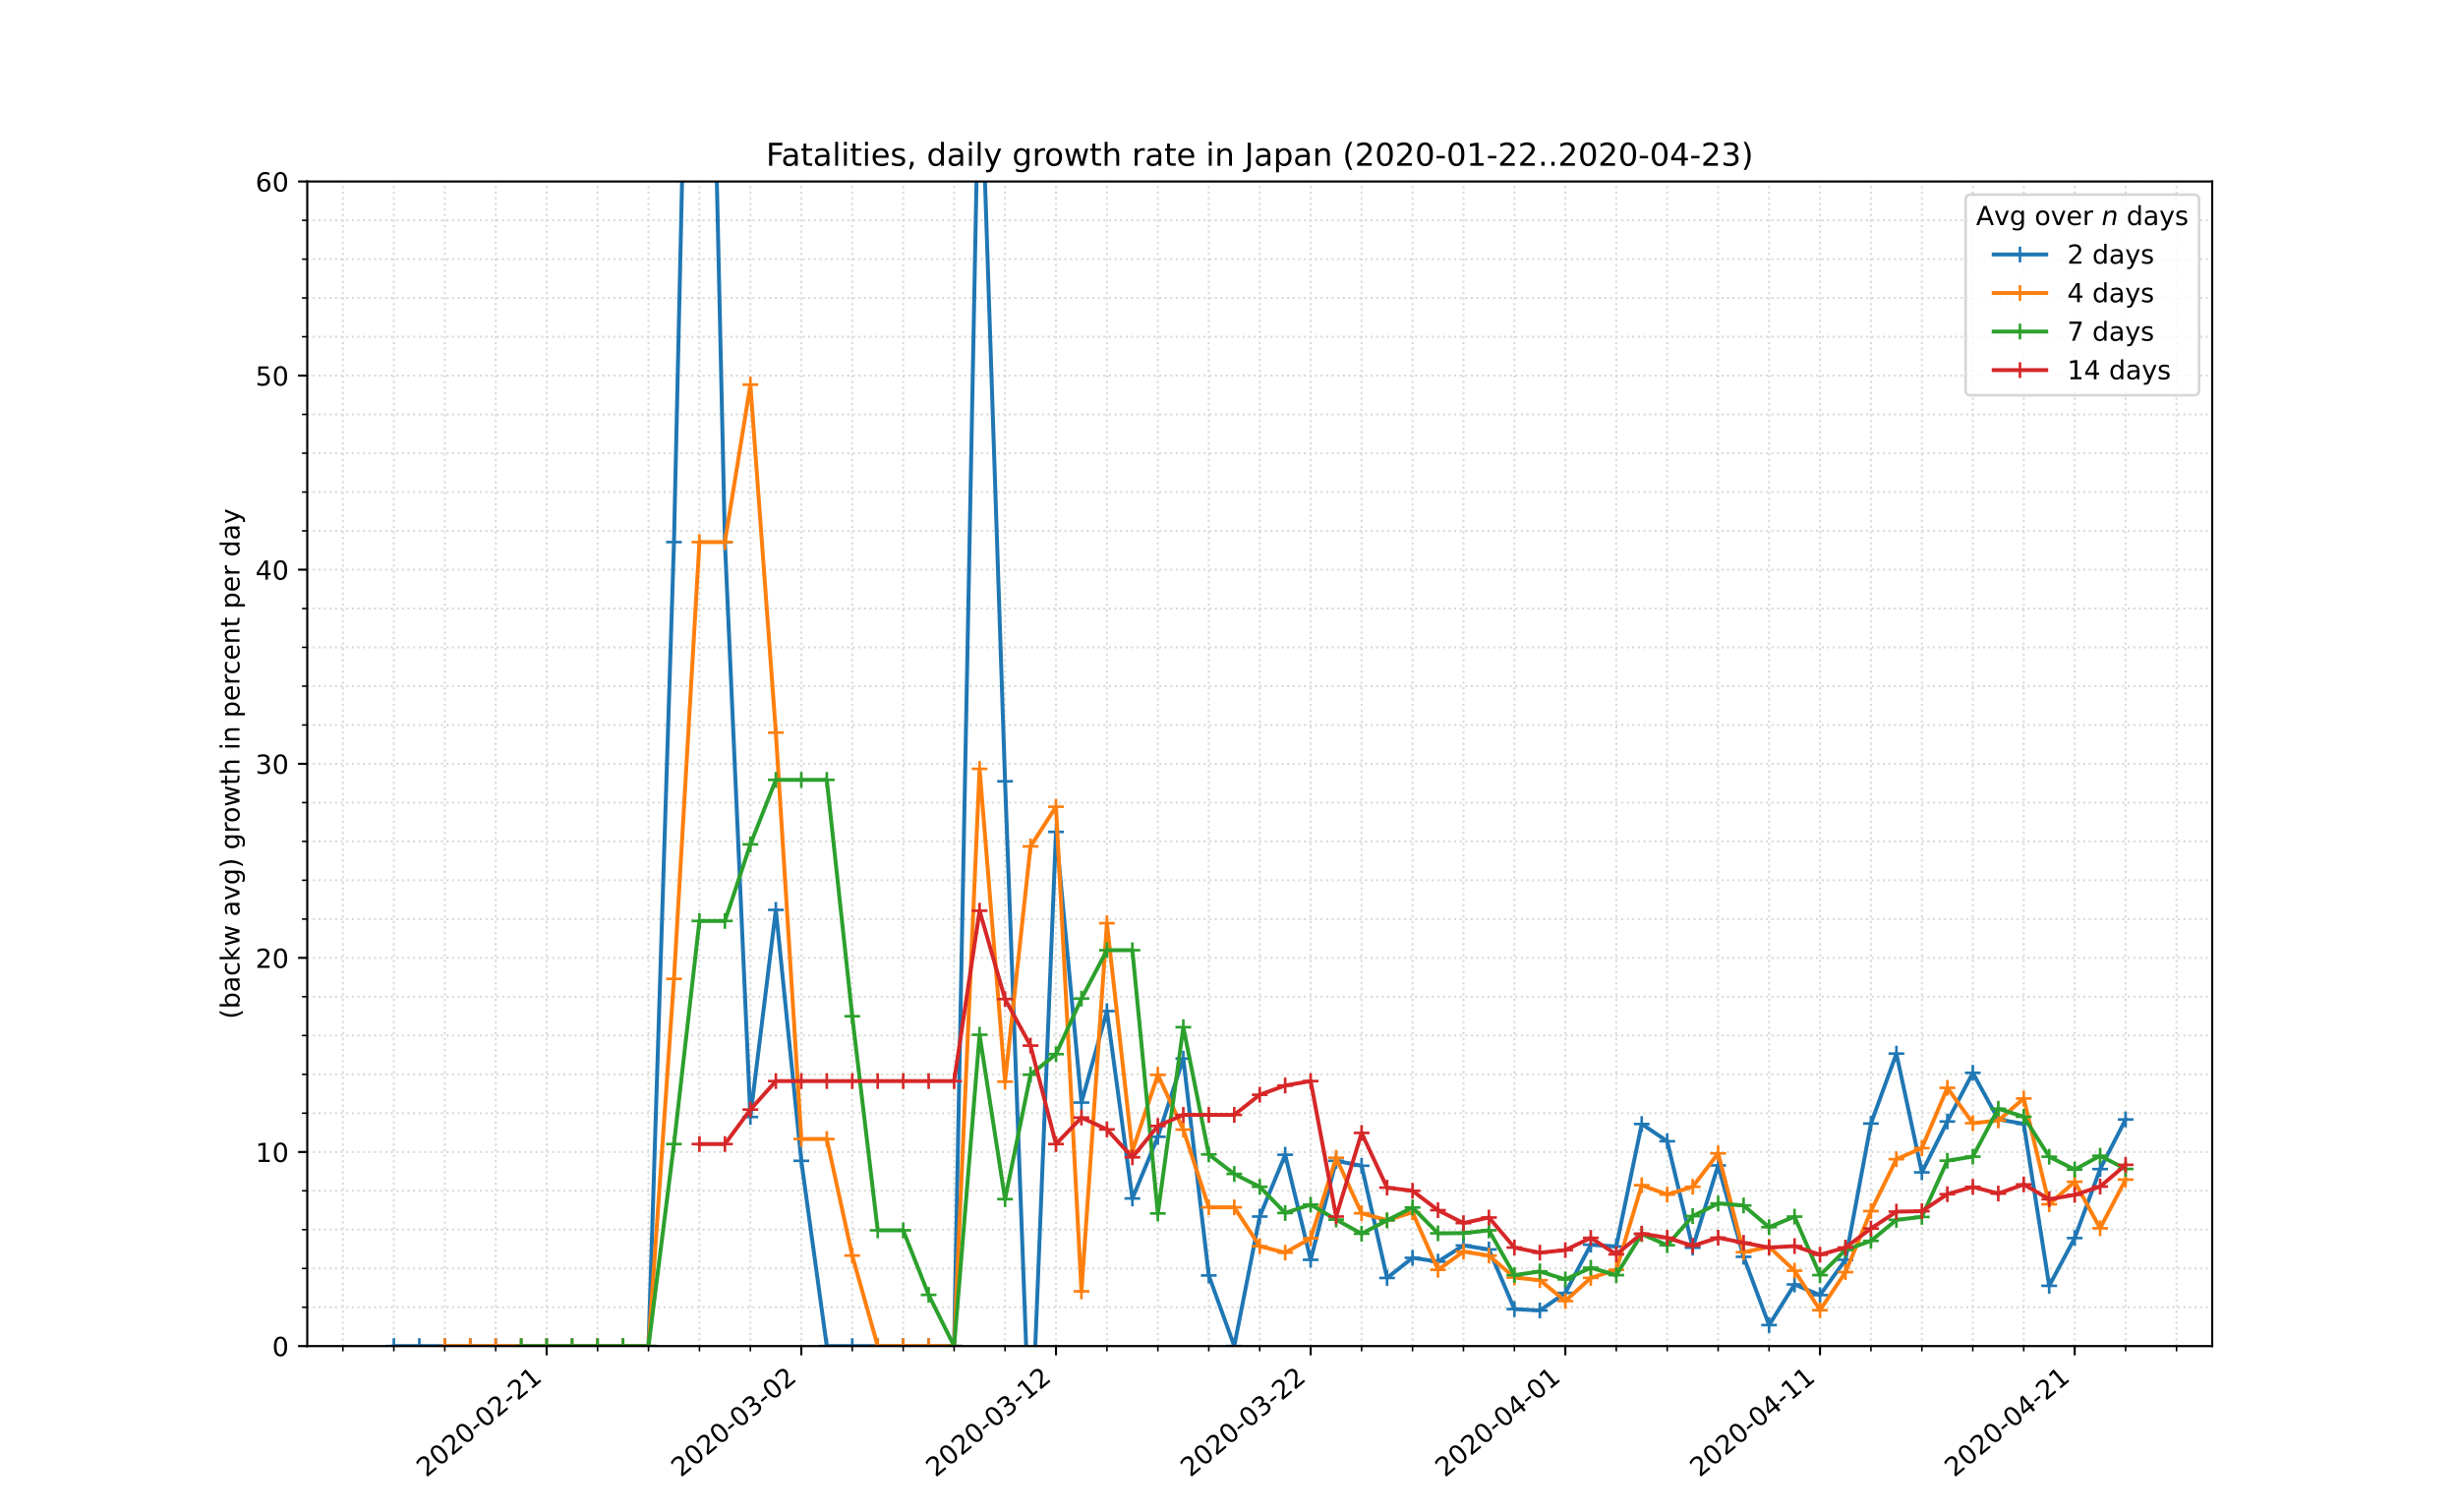 <?xml version="1.0" encoding="utf-8" standalone="no"?>
<!DOCTYPE svg PUBLIC "-//W3C//DTD SVG 1.1//EN"
  "http://www.w3.org/Graphics/SVG/1.1/DTD/svg11.dtd">
<!-- Created with matplotlib (https://matplotlib.org/) -->
<svg height="576pt" version="1.1" viewBox="0 0 936 576" width="936pt" xmlns="http://www.w3.org/2000/svg" xmlns:xlink="http://www.w3.org/1999/xlink">
 <defs>
  <style type="text/css">
*{stroke-linecap:butt;stroke-linejoin:round;}
  </style>
 </defs>
 <g id="figure_1">
  <g id="patch_1">
   <path d="M 0 576 
L 936 576 
L 936 0 
L 0 0 
z
" style="fill:#ffffff;"/>
  </g>
  <g id="axes_1">
   <g id="patch_2">
    <path d="M 117 512.64 
L 842.4 512.64 
L 842.4 69.12 
L 117 69.12 
z
" style="fill:#ffffff;"/>
   </g>
   <g id="matplotlib.axis_1">
    <g id="xtick_1">
     <g id="line2d_1">
      <path clip-path="url(#p82b1499b79)" d="M 208.16 512.64 
L 208.16 69.12 
" style="fill:none;stroke:#d8dcd6;stroke-dasharray:0.8,1.32;stroke-dashoffset:0;stroke-width:0.8;"/>
     </g>
     <g id="line2d_2">
      <defs>
       <path d="M 0 0 
L 0 3.5 
" id="m2eaff06957" style="stroke:#000000;stroke-width:0.8;"/>
      </defs>
      <g>
       <use style="stroke:#000000;stroke-width:0.8;" x="208.16" xlink:href="#m2eaff06957" y="512.64"/>
      </g>
     </g>
     <g id="text_1">
      <!-- 2020-02-21 -->
      <defs>
       <path d="M 19.188 8.297 
L 53.609 8.297 
L 53.609 0 
L 7.328 0 
L 7.328 8.297 
Q 12.938 14.109 22.625 23.891 
Q 32.328 33.688 34.812 36.531 
Q 39.547 41.844 41.422 45.531 
Q 43.312 49.219 43.312 52.781 
Q 43.312 58.594 39.234 62.25 
Q 35.156 65.922 28.609 65.922 
Q 23.969 65.922 18.812 64.312 
Q 13.672 62.703 7.812 59.422 
L 7.812 69.391 
Q 13.766 71.781 18.938 73 
Q 24.125 74.219 28.422 74.219 
Q 39.75 74.219 46.484 68.547 
Q 53.219 62.891 53.219 53.422 
Q 53.219 48.922 51.531 44.891 
Q 49.859 40.875 45.406 35.406 
Q 44.188 33.984 37.641 27.219 
Q 31.109 20.453 19.188 8.297 
z
" id="DejaVuSans-50"/>
       <path d="M 31.781 66.406 
Q 24.172 66.406 20.328 58.906 
Q 16.5 51.422 16.5 36.375 
Q 16.5 21.391 20.328 13.891 
Q 24.172 6.391 31.781 6.391 
Q 39.453 6.391 43.281 13.891 
Q 47.125 21.391 47.125 36.375 
Q 47.125 51.422 43.281 58.906 
Q 39.453 66.406 31.781 66.406 
z
M 31.781 74.219 
Q 44.047 74.219 50.516 64.516 
Q 56.984 54.828 56.984 36.375 
Q 56.984 17.969 50.516 8.266 
Q 44.047 -1.422 31.781 -1.422 
Q 19.531 -1.422 13.062 8.266 
Q 6.594 17.969 6.594 36.375 
Q 6.594 54.828 13.062 64.516 
Q 19.531 74.219 31.781 74.219 
z
" id="DejaVuSans-48"/>
       <path d="M 4.891 31.391 
L 31.203 31.391 
L 31.203 23.391 
L 4.891 23.391 
z
" id="DejaVuSans-45"/>
       <path d="M 12.406 8.297 
L 28.516 8.297 
L 28.516 63.922 
L 10.984 60.406 
L 10.984 69.391 
L 28.422 72.906 
L 38.281 72.906 
L 38.281 8.297 
L 54.391 8.297 
L 54.391 0 
L 12.406 0 
z
" id="DejaVuSans-49"/>
      </defs>
      <g transform="translate(162.304 562.817)rotate(-40)scale(0.1 -0.1)">
       <use xlink:href="#DejaVuSans-50"/>
       <use x="63.623" xlink:href="#DejaVuSans-48"/>
       <use x="127.246" xlink:href="#DejaVuSans-50"/>
       <use x="190.869" xlink:href="#DejaVuSans-48"/>
       <use x="254.492" xlink:href="#DejaVuSans-45"/>
       <use x="290.576" xlink:href="#DejaVuSans-48"/>
       <use x="354.199" xlink:href="#DejaVuSans-50"/>
       <use x="417.822" xlink:href="#DejaVuSans-45"/>
       <use x="453.906" xlink:href="#DejaVuSans-50"/>
       <use x="517.529" xlink:href="#DejaVuSans-49"/>
      </g>
     </g>
    </g>
    <g id="xtick_2">
     <g id="line2d_3">
      <path clip-path="url(#p82b1499b79)" d="M 305.139 512.64 
L 305.139 69.12 
" style="fill:none;stroke:#d8dcd6;stroke-dasharray:0.8,1.32;stroke-dashoffset:0;stroke-width:0.8;"/>
     </g>
     <g id="line2d_4">
      <g>
       <use style="stroke:#000000;stroke-width:0.8;" x="305.139" xlink:href="#m2eaff06957" y="512.64"/>
      </g>
     </g>
     <g id="text_2">
      <!-- 2020-03-02 -->
      <defs>
       <path d="M 40.578 39.312 
Q 47.656 37.797 51.625 33 
Q 55.609 28.219 55.609 21.188 
Q 55.609 10.406 48.188 4.484 
Q 40.766 -1.422 27.094 -1.422 
Q 22.516 -1.422 17.656 -0.516 
Q 12.797 0.391 7.625 2.203 
L 7.625 11.719 
Q 11.719 9.328 16.594 8.109 
Q 21.484 6.891 26.812 6.891 
Q 36.078 6.891 40.938 10.547 
Q 45.797 14.203 45.797 21.188 
Q 45.797 27.641 41.281 31.266 
Q 36.766 34.906 28.719 34.906 
L 20.219 34.906 
L 20.219 43.016 
L 29.109 43.016 
Q 36.375 43.016 40.234 45.922 
Q 44.094 48.828 44.094 54.297 
Q 44.094 59.906 40.109 62.906 
Q 36.141 65.922 28.719 65.922 
Q 24.656 65.922 20.016 65.031 
Q 15.375 64.156 9.812 62.312 
L 9.812 71.094 
Q 15.438 72.656 20.344 73.438 
Q 25.25 74.219 29.594 74.219 
Q 40.828 74.219 47.359 69.109 
Q 53.906 64.016 53.906 55.328 
Q 53.906 49.266 50.438 45.094 
Q 46.969 40.922 40.578 39.312 
z
" id="DejaVuSans-51"/>
      </defs>
      <g transform="translate(259.283 562.817)rotate(-40)scale(0.1 -0.1)">
       <use xlink:href="#DejaVuSans-50"/>
       <use x="63.623" xlink:href="#DejaVuSans-48"/>
       <use x="127.246" xlink:href="#DejaVuSans-50"/>
       <use x="190.869" xlink:href="#DejaVuSans-48"/>
       <use x="254.492" xlink:href="#DejaVuSans-45"/>
       <use x="290.576" xlink:href="#DejaVuSans-48"/>
       <use x="354.199" xlink:href="#DejaVuSans-51"/>
       <use x="417.822" xlink:href="#DejaVuSans-45"/>
       <use x="453.906" xlink:href="#DejaVuSans-48"/>
       <use x="517.529" xlink:href="#DejaVuSans-50"/>
      </g>
     </g>
    </g>
    <g id="xtick_3">
     <g id="line2d_5">
      <path clip-path="url(#p82b1499b79)" d="M 402.117 512.64 
L 402.117 69.12 
" style="fill:none;stroke:#d8dcd6;stroke-dasharray:0.8,1.32;stroke-dashoffset:0;stroke-width:0.8;"/>
     </g>
     <g id="line2d_6">
      <g>
       <use style="stroke:#000000;stroke-width:0.8;" x="402.117" xlink:href="#m2eaff06957" y="512.64"/>
      </g>
     </g>
     <g id="text_3">
      <!-- 2020-03-12 -->
      <g transform="translate(356.261 562.817)rotate(-40)scale(0.1 -0.1)">
       <use xlink:href="#DejaVuSans-50"/>
       <use x="63.623" xlink:href="#DejaVuSans-48"/>
       <use x="127.246" xlink:href="#DejaVuSans-50"/>
       <use x="190.869" xlink:href="#DejaVuSans-48"/>
       <use x="254.492" xlink:href="#DejaVuSans-45"/>
       <use x="290.576" xlink:href="#DejaVuSans-48"/>
       <use x="354.199" xlink:href="#DejaVuSans-51"/>
       <use x="417.822" xlink:href="#DejaVuSans-45"/>
       <use x="453.906" xlink:href="#DejaVuSans-49"/>
       <use x="517.529" xlink:href="#DejaVuSans-50"/>
      </g>
     </g>
    </g>
    <g id="xtick_4">
     <g id="line2d_7">
      <path clip-path="url(#p82b1499b79)" d="M 499.096 512.64 
L 499.096 69.12 
" style="fill:none;stroke:#d8dcd6;stroke-dasharray:0.8,1.32;stroke-dashoffset:0;stroke-width:0.8;"/>
     </g>
     <g id="line2d_8">
      <g>
       <use style="stroke:#000000;stroke-width:0.8;" x="499.096" xlink:href="#m2eaff06957" y="512.64"/>
      </g>
     </g>
     <g id="text_4">
      <!-- 2020-03-22 -->
      <g transform="translate(453.24 562.817)rotate(-40)scale(0.1 -0.1)">
       <use xlink:href="#DejaVuSans-50"/>
       <use x="63.623" xlink:href="#DejaVuSans-48"/>
       <use x="127.246" xlink:href="#DejaVuSans-50"/>
       <use x="190.869" xlink:href="#DejaVuSans-48"/>
       <use x="254.492" xlink:href="#DejaVuSans-45"/>
       <use x="290.576" xlink:href="#DejaVuSans-48"/>
       <use x="354.199" xlink:href="#DejaVuSans-51"/>
       <use x="417.822" xlink:href="#DejaVuSans-45"/>
       <use x="453.906" xlink:href="#DejaVuSans-50"/>
       <use x="517.529" xlink:href="#DejaVuSans-50"/>
      </g>
     </g>
    </g>
    <g id="xtick_5">
     <g id="line2d_9">
      <path clip-path="url(#p82b1499b79)" d="M 596.074 512.64 
L 596.074 69.12 
" style="fill:none;stroke:#d8dcd6;stroke-dasharray:0.8,1.32;stroke-dashoffset:0;stroke-width:0.8;"/>
     </g>
     <g id="line2d_10">
      <g>
       <use style="stroke:#000000;stroke-width:0.8;" x="596.074" xlink:href="#m2eaff06957" y="512.64"/>
      </g>
     </g>
     <g id="text_5">
      <!-- 2020-04-01 -->
      <defs>
       <path d="M 37.797 64.312 
L 12.891 25.391 
L 37.797 25.391 
z
M 35.203 72.906 
L 47.609 72.906 
L 47.609 25.391 
L 58.016 25.391 
L 58.016 17.188 
L 47.609 17.188 
L 47.609 0 
L 37.797 0 
L 37.797 17.188 
L 4.891 17.188 
L 4.891 26.703 
z
" id="DejaVuSans-52"/>
      </defs>
      <g transform="translate(550.218 562.817)rotate(-40)scale(0.1 -0.1)">
       <use xlink:href="#DejaVuSans-50"/>
       <use x="63.623" xlink:href="#DejaVuSans-48"/>
       <use x="127.246" xlink:href="#DejaVuSans-50"/>
       <use x="190.869" xlink:href="#DejaVuSans-48"/>
       <use x="254.492" xlink:href="#DejaVuSans-45"/>
       <use x="290.576" xlink:href="#DejaVuSans-48"/>
       <use x="354.199" xlink:href="#DejaVuSans-52"/>
       <use x="417.822" xlink:href="#DejaVuSans-45"/>
       <use x="453.906" xlink:href="#DejaVuSans-48"/>
       <use x="517.529" xlink:href="#DejaVuSans-49"/>
      </g>
     </g>
    </g>
    <g id="xtick_6">
     <g id="line2d_11">
      <path clip-path="url(#p82b1499b79)" d="M 693.053 512.64 
L 693.053 69.12 
" style="fill:none;stroke:#d8dcd6;stroke-dasharray:0.8,1.32;stroke-dashoffset:0;stroke-width:0.8;"/>
     </g>
     <g id="line2d_12">
      <g>
       <use style="stroke:#000000;stroke-width:0.8;" x="693.053" xlink:href="#m2eaff06957" y="512.64"/>
      </g>
     </g>
     <g id="text_6">
      <!-- 2020-04-11 -->
      <g transform="translate(647.197 562.817)rotate(-40)scale(0.1 -0.1)">
       <use xlink:href="#DejaVuSans-50"/>
       <use x="63.623" xlink:href="#DejaVuSans-48"/>
       <use x="127.246" xlink:href="#DejaVuSans-50"/>
       <use x="190.869" xlink:href="#DejaVuSans-48"/>
       <use x="254.492" xlink:href="#DejaVuSans-45"/>
       <use x="290.576" xlink:href="#DejaVuSans-48"/>
       <use x="354.199" xlink:href="#DejaVuSans-52"/>
       <use x="417.822" xlink:href="#DejaVuSans-45"/>
       <use x="453.906" xlink:href="#DejaVuSans-49"/>
       <use x="517.529" xlink:href="#DejaVuSans-49"/>
      </g>
     </g>
    </g>
    <g id="xtick_7">
     <g id="line2d_13">
      <path clip-path="url(#p82b1499b79)" d="M 790.032 512.64 
L 790.032 69.12 
" style="fill:none;stroke:#d8dcd6;stroke-dasharray:0.8,1.32;stroke-dashoffset:0;stroke-width:0.8;"/>
     </g>
     <g id="line2d_14">
      <g>
       <use style="stroke:#000000;stroke-width:0.8;" x="790.032" xlink:href="#m2eaff06957" y="512.64"/>
      </g>
     </g>
     <g id="text_7">
      <!-- 2020-04-21 -->
      <g transform="translate(744.176 562.817)rotate(-40)scale(0.1 -0.1)">
       <use xlink:href="#DejaVuSans-50"/>
       <use x="63.623" xlink:href="#DejaVuSans-48"/>
       <use x="127.246" xlink:href="#DejaVuSans-50"/>
       <use x="190.869" xlink:href="#DejaVuSans-48"/>
       <use x="254.492" xlink:href="#DejaVuSans-45"/>
       <use x="290.576" xlink:href="#DejaVuSans-48"/>
       <use x="354.199" xlink:href="#DejaVuSans-52"/>
       <use x="417.822" xlink:href="#DejaVuSans-45"/>
       <use x="453.906" xlink:href="#DejaVuSans-50"/>
       <use x="517.529" xlink:href="#DejaVuSans-49"/>
      </g>
     </g>
    </g>
    <g id="xtick_8">
     <g id="line2d_15">
      <path clip-path="url(#p82b1499b79)" d="M 130.577 512.64 
L 130.577 69.12 
" style="fill:none;stroke:#d8dcd6;stroke-dasharray:0.8,1.32;stroke-dashoffset:0;stroke-width:0.8;"/>
     </g>
     <g id="line2d_16">
      <defs>
       <path d="M 0 0 
L 0 2 
" id="mf0ba4b6068" style="stroke:#000000;stroke-width:0.6;"/>
      </defs>
      <g>
       <use style="stroke:#000000;stroke-width:0.6;" x="130.577" xlink:href="#mf0ba4b6068" y="512.64"/>
      </g>
     </g>
    </g>
    <g id="xtick_9">
     <g id="line2d_17">
      <path clip-path="url(#p82b1499b79)" d="M 149.973 512.64 
L 149.973 69.12 
" style="fill:none;stroke:#d8dcd6;stroke-dasharray:0.8,1.32;stroke-dashoffset:0;stroke-width:0.8;"/>
     </g>
     <g id="line2d_18">
      <g>
       <use style="stroke:#000000;stroke-width:0.6;" x="149.973" xlink:href="#mf0ba4b6068" y="512.64"/>
      </g>
     </g>
    </g>
    <g id="xtick_10">
     <g id="line2d_19">
      <path clip-path="url(#p82b1499b79)" d="M 169.368 512.64 
L 169.368 69.12 
" style="fill:none;stroke:#d8dcd6;stroke-dasharray:0.8,1.32;stroke-dashoffset:0;stroke-width:0.8;"/>
     </g>
     <g id="line2d_20">
      <g>
       <use style="stroke:#000000;stroke-width:0.6;" x="169.368" xlink:href="#mf0ba4b6068" y="512.64"/>
      </g>
     </g>
    </g>
    <g id="xtick_11">
     <g id="line2d_21">
      <path clip-path="url(#p82b1499b79)" d="M 188.764 512.64 
L 188.764 69.12 
" style="fill:none;stroke:#d8dcd6;stroke-dasharray:0.8,1.32;stroke-dashoffset:0;stroke-width:0.8;"/>
     </g>
     <g id="line2d_22">
      <g>
       <use style="stroke:#000000;stroke-width:0.6;" x="188.764" xlink:href="#mf0ba4b6068" y="512.64"/>
      </g>
     </g>
    </g>
    <g id="xtick_12">
     <g id="line2d_23">
      <path clip-path="url(#p82b1499b79)" d="M 227.556 512.64 
L 227.556 69.12 
" style="fill:none;stroke:#d8dcd6;stroke-dasharray:0.8,1.32;stroke-dashoffset:0;stroke-width:0.8;"/>
     </g>
     <g id="line2d_24">
      <g>
       <use style="stroke:#000000;stroke-width:0.6;" x="227.556" xlink:href="#mf0ba4b6068" y="512.64"/>
      </g>
     </g>
    </g>
    <g id="xtick_13">
     <g id="line2d_25">
      <path clip-path="url(#p82b1499b79)" d="M 246.951 512.64 
L 246.951 69.12 
" style="fill:none;stroke:#d8dcd6;stroke-dasharray:0.8,1.32;stroke-dashoffset:0;stroke-width:0.8;"/>
     </g>
     <g id="line2d_26">
      <g>
       <use style="stroke:#000000;stroke-width:0.6;" x="246.951" xlink:href="#mf0ba4b6068" y="512.64"/>
      </g>
     </g>
    </g>
    <g id="xtick_14">
     <g id="line2d_27">
      <path clip-path="url(#p82b1499b79)" d="M 266.347 512.64 
L 266.347 69.12 
" style="fill:none;stroke:#d8dcd6;stroke-dasharray:0.8,1.32;stroke-dashoffset:0;stroke-width:0.8;"/>
     </g>
     <g id="line2d_28">
      <g>
       <use style="stroke:#000000;stroke-width:0.6;" x="266.347" xlink:href="#mf0ba4b6068" y="512.64"/>
      </g>
     </g>
    </g>
    <g id="xtick_15">
     <g id="line2d_29">
      <path clip-path="url(#p82b1499b79)" d="M 285.743 512.64 
L 285.743 69.12 
" style="fill:none;stroke:#d8dcd6;stroke-dasharray:0.8,1.32;stroke-dashoffset:0;stroke-width:0.8;"/>
     </g>
     <g id="line2d_30">
      <g>
       <use style="stroke:#000000;stroke-width:0.6;" x="285.743" xlink:href="#mf0ba4b6068" y="512.64"/>
      </g>
     </g>
    </g>
    <g id="xtick_16">
     <g id="line2d_31">
      <path clip-path="url(#p82b1499b79)" d="M 324.534 512.64 
L 324.534 69.12 
" style="fill:none;stroke:#d8dcd6;stroke-dasharray:0.8,1.32;stroke-dashoffset:0;stroke-width:0.8;"/>
     </g>
     <g id="line2d_32">
      <g>
       <use style="stroke:#000000;stroke-width:0.6;" x="324.534" xlink:href="#mf0ba4b6068" y="512.64"/>
      </g>
     </g>
    </g>
    <g id="xtick_17">
     <g id="line2d_33">
      <path clip-path="url(#p82b1499b79)" d="M 343.93 512.64 
L 343.93 69.12 
" style="fill:none;stroke:#d8dcd6;stroke-dasharray:0.8,1.32;stroke-dashoffset:0;stroke-width:0.8;"/>
     </g>
     <g id="line2d_34">
      <g>
       <use style="stroke:#000000;stroke-width:0.6;" x="343.93" xlink:href="#mf0ba4b6068" y="512.64"/>
      </g>
     </g>
    </g>
    <g id="xtick_18">
     <g id="line2d_35">
      <path clip-path="url(#p82b1499b79)" d="M 363.326 512.64 
L 363.326 69.12 
" style="fill:none;stroke:#d8dcd6;stroke-dasharray:0.8,1.32;stroke-dashoffset:0;stroke-width:0.8;"/>
     </g>
     <g id="line2d_36">
      <g>
       <use style="stroke:#000000;stroke-width:0.6;" x="363.326" xlink:href="#mf0ba4b6068" y="512.64"/>
      </g>
     </g>
    </g>
    <g id="xtick_19">
     <g id="line2d_37">
      <path clip-path="url(#p82b1499b79)" d="M 382.721 512.64 
L 382.721 69.12 
" style="fill:none;stroke:#d8dcd6;stroke-dasharray:0.8,1.32;stroke-dashoffset:0;stroke-width:0.8;"/>
     </g>
     <g id="line2d_38">
      <g>
       <use style="stroke:#000000;stroke-width:0.6;" x="382.721" xlink:href="#mf0ba4b6068" y="512.64"/>
      </g>
     </g>
    </g>
    <g id="xtick_20">
     <g id="line2d_39">
      <path clip-path="url(#p82b1499b79)" d="M 421.513 512.64 
L 421.513 69.12 
" style="fill:none;stroke:#d8dcd6;stroke-dasharray:0.8,1.32;stroke-dashoffset:0;stroke-width:0.8;"/>
     </g>
     <g id="line2d_40">
      <g>
       <use style="stroke:#000000;stroke-width:0.6;" x="421.513" xlink:href="#mf0ba4b6068" y="512.64"/>
      </g>
     </g>
    </g>
    <g id="xtick_21">
     <g id="line2d_41">
      <path clip-path="url(#p82b1499b79)" d="M 440.909 512.64 
L 440.909 69.12 
" style="fill:none;stroke:#d8dcd6;stroke-dasharray:0.8,1.32;stroke-dashoffset:0;stroke-width:0.8;"/>
     </g>
     <g id="line2d_42">
      <g>
       <use style="stroke:#000000;stroke-width:0.6;" x="440.909" xlink:href="#mf0ba4b6068" y="512.64"/>
      </g>
     </g>
    </g>
    <g id="xtick_22">
     <g id="line2d_43">
      <path clip-path="url(#p82b1499b79)" d="M 460.304 512.64 
L 460.304 69.12 
" style="fill:none;stroke:#d8dcd6;stroke-dasharray:0.8,1.32;stroke-dashoffset:0;stroke-width:0.8;"/>
     </g>
     <g id="line2d_44">
      <g>
       <use style="stroke:#000000;stroke-width:0.6;" x="460.304" xlink:href="#mf0ba4b6068" y="512.64"/>
      </g>
     </g>
    </g>
    <g id="xtick_23">
     <g id="line2d_45">
      <path clip-path="url(#p82b1499b79)" d="M 479.7 512.64 
L 479.7 69.12 
" style="fill:none;stroke:#d8dcd6;stroke-dasharray:0.8,1.32;stroke-dashoffset:0;stroke-width:0.8;"/>
     </g>
     <g id="line2d_46">
      <g>
       <use style="stroke:#000000;stroke-width:0.6;" x="479.7" xlink:href="#mf0ba4b6068" y="512.64"/>
      </g>
     </g>
    </g>
    <g id="xtick_24">
     <g id="line2d_47">
      <path clip-path="url(#p82b1499b79)" d="M 518.491 512.64 
L 518.491 69.12 
" style="fill:none;stroke:#d8dcd6;stroke-dasharray:0.8,1.32;stroke-dashoffset:0;stroke-width:0.8;"/>
     </g>
     <g id="line2d_48">
      <g>
       <use style="stroke:#000000;stroke-width:0.6;" x="518.491" xlink:href="#mf0ba4b6068" y="512.64"/>
      </g>
     </g>
    </g>
    <g id="xtick_25">
     <g id="line2d_49">
      <path clip-path="url(#p82b1499b79)" d="M 537.887 512.64 
L 537.887 69.12 
" style="fill:none;stroke:#d8dcd6;stroke-dasharray:0.8,1.32;stroke-dashoffset:0;stroke-width:0.8;"/>
     </g>
     <g id="line2d_50">
      <g>
       <use style="stroke:#000000;stroke-width:0.6;" x="537.887" xlink:href="#mf0ba4b6068" y="512.64"/>
      </g>
     </g>
    </g>
    <g id="xtick_26">
     <g id="line2d_51">
      <path clip-path="url(#p82b1499b79)" d="M 557.283 512.64 
L 557.283 69.12 
" style="fill:none;stroke:#d8dcd6;stroke-dasharray:0.8,1.32;stroke-dashoffset:0;stroke-width:0.8;"/>
     </g>
     <g id="line2d_52">
      <g>
       <use style="stroke:#000000;stroke-width:0.6;" x="557.283" xlink:href="#mf0ba4b6068" y="512.64"/>
      </g>
     </g>
    </g>
    <g id="xtick_27">
     <g id="line2d_53">
      <path clip-path="url(#p82b1499b79)" d="M 576.679 512.64 
L 576.679 69.12 
" style="fill:none;stroke:#d8dcd6;stroke-dasharray:0.8,1.32;stroke-dashoffset:0;stroke-width:0.8;"/>
     </g>
     <g id="line2d_54">
      <g>
       <use style="stroke:#000000;stroke-width:0.6;" x="576.679" xlink:href="#mf0ba4b6068" y="512.64"/>
      </g>
     </g>
    </g>
    <g id="xtick_28">
     <g id="line2d_55">
      <path clip-path="url(#p82b1499b79)" d="M 615.47 512.64 
L 615.47 69.12 
" style="fill:none;stroke:#d8dcd6;stroke-dasharray:0.8,1.32;stroke-dashoffset:0;stroke-width:0.8;"/>
     </g>
     <g id="line2d_56">
      <g>
       <use style="stroke:#000000;stroke-width:0.6;" x="615.47" xlink:href="#mf0ba4b6068" y="512.64"/>
      </g>
     </g>
    </g>
    <g id="xtick_29">
     <g id="line2d_57">
      <path clip-path="url(#p82b1499b79)" d="M 634.866 512.64 
L 634.866 69.12 
" style="fill:none;stroke:#d8dcd6;stroke-dasharray:0.8,1.32;stroke-dashoffset:0;stroke-width:0.8;"/>
     </g>
     <g id="line2d_58">
      <g>
       <use style="stroke:#000000;stroke-width:0.6;" x="634.866" xlink:href="#mf0ba4b6068" y="512.64"/>
      </g>
     </g>
    </g>
    <g id="xtick_30">
     <g id="line2d_59">
      <path clip-path="url(#p82b1499b79)" d="M 654.261 512.64 
L 654.261 69.12 
" style="fill:none;stroke:#d8dcd6;stroke-dasharray:0.8,1.32;stroke-dashoffset:0;stroke-width:0.8;"/>
     </g>
     <g id="line2d_60">
      <g>
       <use style="stroke:#000000;stroke-width:0.6;" x="654.261" xlink:href="#mf0ba4b6068" y="512.64"/>
      </g>
     </g>
    </g>
    <g id="xtick_31">
     <g id="line2d_61">
      <path clip-path="url(#p82b1499b79)" d="M 673.657 512.64 
L 673.657 69.12 
" style="fill:none;stroke:#d8dcd6;stroke-dasharray:0.8,1.32;stroke-dashoffset:0;stroke-width:0.8;"/>
     </g>
     <g id="line2d_62">
      <g>
       <use style="stroke:#000000;stroke-width:0.6;" x="673.657" xlink:href="#mf0ba4b6068" y="512.64"/>
      </g>
     </g>
    </g>
    <g id="xtick_32">
     <g id="line2d_63">
      <path clip-path="url(#p82b1499b79)" d="M 712.449 512.64 
L 712.449 69.12 
" style="fill:none;stroke:#d8dcd6;stroke-dasharray:0.8,1.32;stroke-dashoffset:0;stroke-width:0.8;"/>
     </g>
     <g id="line2d_64">
      <g>
       <use style="stroke:#000000;stroke-width:0.6;" x="712.449" xlink:href="#mf0ba4b6068" y="512.64"/>
      </g>
     </g>
    </g>
    <g id="xtick_33">
     <g id="line2d_65">
      <path clip-path="url(#p82b1499b79)" d="M 731.844 512.64 
L 731.844 69.12 
" style="fill:none;stroke:#d8dcd6;stroke-dasharray:0.8,1.32;stroke-dashoffset:0;stroke-width:0.8;"/>
     </g>
     <g id="line2d_66">
      <g>
       <use style="stroke:#000000;stroke-width:0.6;" x="731.844" xlink:href="#mf0ba4b6068" y="512.64"/>
      </g>
     </g>
    </g>
    <g id="xtick_34">
     <g id="line2d_67">
      <path clip-path="url(#p82b1499b79)" d="M 751.24 512.64 
L 751.24 69.12 
" style="fill:none;stroke:#d8dcd6;stroke-dasharray:0.8,1.32;stroke-dashoffset:0;stroke-width:0.8;"/>
     </g>
     <g id="line2d_68">
      <g>
       <use style="stroke:#000000;stroke-width:0.6;" x="751.24" xlink:href="#mf0ba4b6068" y="512.64"/>
      </g>
     </g>
    </g>
    <g id="xtick_35">
     <g id="line2d_69">
      <path clip-path="url(#p82b1499b79)" d="M 770.636 512.64 
L 770.636 69.12 
" style="fill:none;stroke:#d8dcd6;stroke-dasharray:0.8,1.32;stroke-dashoffset:0;stroke-width:0.8;"/>
     </g>
     <g id="line2d_70">
      <g>
       <use style="stroke:#000000;stroke-width:0.6;" x="770.636" xlink:href="#mf0ba4b6068" y="512.64"/>
      </g>
     </g>
    </g>
    <g id="xtick_36">
     <g id="line2d_71">
      <path clip-path="url(#p82b1499b79)" d="M 809.427 512.64 
L 809.427 69.12 
" style="fill:none;stroke:#d8dcd6;stroke-dasharray:0.8,1.32;stroke-dashoffset:0;stroke-width:0.8;"/>
     </g>
     <g id="line2d_72">
      <g>
       <use style="stroke:#000000;stroke-width:0.6;" x="809.427" xlink:href="#mf0ba4b6068" y="512.64"/>
      </g>
     </g>
    </g>
    <g id="xtick_37">
     <g id="line2d_73">
      <path clip-path="url(#p82b1499b79)" d="M 828.823 512.64 
L 828.823 69.12 
" style="fill:none;stroke:#d8dcd6;stroke-dasharray:0.8,1.32;stroke-dashoffset:0;stroke-width:0.8;"/>
     </g>
     <g id="line2d_74">
      <g>
       <use style="stroke:#000000;stroke-width:0.6;" x="828.823" xlink:href="#mf0ba4b6068" y="512.64"/>
      </g>
     </g>
    </g>
   </g>
   <g id="matplotlib.axis_2">
    <g id="ytick_1">
     <g id="line2d_75">
      <path clip-path="url(#p82b1499b79)" d="M 117 512.64 
L 842.4 512.64 
" style="fill:none;stroke:#d8dcd6;stroke-dasharray:0.8,1.32;stroke-dashoffset:0;stroke-width:0.8;"/>
     </g>
     <g id="line2d_76">
      <defs>
       <path d="M 0 0 
L -3.5 0 
" id="m0043a91ae8" style="stroke:#000000;stroke-width:0.8;"/>
      </defs>
      <g>
       <use style="stroke:#000000;stroke-width:0.8;" x="117" xlink:href="#m0043a91ae8" y="512.64"/>
      </g>
     </g>
     <g id="text_8">
      <!-- 0 -->
      <g transform="translate(103.638 516.439)scale(0.1 -0.1)">
       <use xlink:href="#DejaVuSans-48"/>
      </g>
     </g>
    </g>
    <g id="ytick_2">
     <g id="line2d_77">
      <path clip-path="url(#p82b1499b79)" d="M 117 438.72 
L 842.4 438.72 
" style="fill:none;stroke:#d8dcd6;stroke-dasharray:0.8,1.32;stroke-dashoffset:0;stroke-width:0.8;"/>
     </g>
     <g id="line2d_78">
      <g>
       <use style="stroke:#000000;stroke-width:0.8;" x="117" xlink:href="#m0043a91ae8" y="438.72"/>
      </g>
     </g>
     <g id="text_9">
      <!-- 10 -->
      <g transform="translate(97.275 442.519)scale(0.1 -0.1)">
       <use xlink:href="#DejaVuSans-49"/>
       <use x="63.623" xlink:href="#DejaVuSans-48"/>
      </g>
     </g>
    </g>
    <g id="ytick_3">
     <g id="line2d_79">
      <path clip-path="url(#p82b1499b79)" d="M 117 364.8 
L 842.4 364.8 
" style="fill:none;stroke:#d8dcd6;stroke-dasharray:0.8,1.32;stroke-dashoffset:0;stroke-width:0.8;"/>
     </g>
     <g id="line2d_80">
      <g>
       <use style="stroke:#000000;stroke-width:0.8;" x="117" xlink:href="#m0043a91ae8" y="364.8"/>
      </g>
     </g>
     <g id="text_10">
      <!-- 20 -->
      <g transform="translate(97.275 368.599)scale(0.1 -0.1)">
       <use xlink:href="#DejaVuSans-50"/>
       <use x="63.623" xlink:href="#DejaVuSans-48"/>
      </g>
     </g>
    </g>
    <g id="ytick_4">
     <g id="line2d_81">
      <path clip-path="url(#p82b1499b79)" d="M 117 290.88 
L 842.4 290.88 
" style="fill:none;stroke:#d8dcd6;stroke-dasharray:0.8,1.32;stroke-dashoffset:0;stroke-width:0.8;"/>
     </g>
     <g id="line2d_82">
      <g>
       <use style="stroke:#000000;stroke-width:0.8;" x="117" xlink:href="#m0043a91ae8" y="290.88"/>
      </g>
     </g>
     <g id="text_11">
      <!-- 30 -->
      <g transform="translate(97.275 294.679)scale(0.1 -0.1)">
       <use xlink:href="#DejaVuSans-51"/>
       <use x="63.623" xlink:href="#DejaVuSans-48"/>
      </g>
     </g>
    </g>
    <g id="ytick_5">
     <g id="line2d_83">
      <path clip-path="url(#p82b1499b79)" d="M 117 216.96 
L 842.4 216.96 
" style="fill:none;stroke:#d8dcd6;stroke-dasharray:0.8,1.32;stroke-dashoffset:0;stroke-width:0.8;"/>
     </g>
     <g id="line2d_84">
      <g>
       <use style="stroke:#000000;stroke-width:0.8;" x="117" xlink:href="#m0043a91ae8" y="216.96"/>
      </g>
     </g>
     <g id="text_12">
      <!-- 40 -->
      <g transform="translate(97.275 220.759)scale(0.1 -0.1)">
       <use xlink:href="#DejaVuSans-52"/>
       <use x="63.623" xlink:href="#DejaVuSans-48"/>
      </g>
     </g>
    </g>
    <g id="ytick_6">
     <g id="line2d_85">
      <path clip-path="url(#p82b1499b79)" d="M 117 143.04 
L 842.4 143.04 
" style="fill:none;stroke:#d8dcd6;stroke-dasharray:0.8,1.32;stroke-dashoffset:0;stroke-width:0.8;"/>
     </g>
     <g id="line2d_86">
      <g>
       <use style="stroke:#000000;stroke-width:0.8;" x="117" xlink:href="#m0043a91ae8" y="143.04"/>
      </g>
     </g>
     <g id="text_13">
      <!-- 50 -->
      <defs>
       <path d="M 10.797 72.906 
L 49.516 72.906 
L 49.516 64.594 
L 19.828 64.594 
L 19.828 46.734 
Q 21.969 47.469 24.109 47.828 
Q 26.266 48.188 28.422 48.188 
Q 40.625 48.188 47.75 41.5 
Q 54.891 34.812 54.891 23.391 
Q 54.891 11.625 47.562 5.094 
Q 40.234 -1.422 26.906 -1.422 
Q 22.312 -1.422 17.547 -0.641 
Q 12.797 0.141 7.719 1.703 
L 7.719 11.625 
Q 12.109 9.234 16.797 8.062 
Q 21.484 6.891 26.703 6.891 
Q 35.156 6.891 40.078 11.328 
Q 45.016 15.766 45.016 23.391 
Q 45.016 31 40.078 35.438 
Q 35.156 39.891 26.703 39.891 
Q 22.75 39.891 18.812 39.016 
Q 14.891 38.141 10.797 36.281 
z
" id="DejaVuSans-53"/>
      </defs>
      <g transform="translate(97.275 146.839)scale(0.1 -0.1)">
       <use xlink:href="#DejaVuSans-53"/>
       <use x="63.623" xlink:href="#DejaVuSans-48"/>
      </g>
     </g>
    </g>
    <g id="ytick_7">
     <g id="line2d_87">
      <path clip-path="url(#p82b1499b79)" d="M 117 69.12 
L 842.4 69.12 
" style="fill:none;stroke:#d8dcd6;stroke-dasharray:0.8,1.32;stroke-dashoffset:0;stroke-width:0.8;"/>
     </g>
     <g id="line2d_88">
      <g>
       <use style="stroke:#000000;stroke-width:0.8;" x="117" xlink:href="#m0043a91ae8" y="69.12"/>
      </g>
     </g>
     <g id="text_14">
      <!-- 60 -->
      <defs>
       <path d="M 33.016 40.375 
Q 26.375 40.375 22.484 35.828 
Q 18.609 31.297 18.609 23.391 
Q 18.609 15.531 22.484 10.953 
Q 26.375 6.391 33.016 6.391 
Q 39.656 6.391 43.531 10.953 
Q 47.406 15.531 47.406 23.391 
Q 47.406 31.297 43.531 35.828 
Q 39.656 40.375 33.016 40.375 
z
M 52.594 71.297 
L 52.594 62.312 
Q 48.875 64.062 45.094 64.984 
Q 41.312 65.922 37.594 65.922 
Q 27.828 65.922 22.672 59.328 
Q 17.531 52.734 16.797 39.406 
Q 19.672 43.656 24.016 45.922 
Q 28.375 48.188 33.594 48.188 
Q 44.578 48.188 50.953 41.516 
Q 57.328 34.859 57.328 23.391 
Q 57.328 12.156 50.688 5.359 
Q 44.047 -1.422 33.016 -1.422 
Q 20.359 -1.422 13.672 8.266 
Q 6.984 17.969 6.984 36.375 
Q 6.984 53.656 15.188 63.938 
Q 23.391 74.219 37.203 74.219 
Q 40.922 74.219 44.703 73.484 
Q 48.484 72.75 52.594 71.297 
z
" id="DejaVuSans-54"/>
      </defs>
      <g transform="translate(97.275 72.919)scale(0.1 -0.1)">
       <use xlink:href="#DejaVuSans-54"/>
       <use x="63.623" xlink:href="#DejaVuSans-48"/>
      </g>
     </g>
    </g>
    <g id="ytick_8">
     <g id="line2d_89">
      <path clip-path="url(#p82b1499b79)" d="M 117 497.856 
L 842.4 497.856 
" style="fill:none;stroke:#d8dcd6;stroke-dasharray:0.8,1.32;stroke-dashoffset:0;stroke-width:0.8;"/>
     </g>
     <g id="line2d_90">
      <defs>
       <path d="M 0 0 
L -2 0 
" id="mb5b50c9cdc" style="stroke:#000000;stroke-width:0.6;"/>
      </defs>
      <g>
       <use style="stroke:#000000;stroke-width:0.6;" x="117" xlink:href="#mb5b50c9cdc" y="497.856"/>
      </g>
     </g>
    </g>
    <g id="ytick_9">
     <g id="line2d_91">
      <path clip-path="url(#p82b1499b79)" d="M 117 483.072 
L 842.4 483.072 
" style="fill:none;stroke:#d8dcd6;stroke-dasharray:0.8,1.32;stroke-dashoffset:0;stroke-width:0.8;"/>
     </g>
     <g id="line2d_92">
      <g>
       <use style="stroke:#000000;stroke-width:0.6;" x="117" xlink:href="#mb5b50c9cdc" y="483.072"/>
      </g>
     </g>
    </g>
    <g id="ytick_10">
     <g id="line2d_93">
      <path clip-path="url(#p82b1499b79)" d="M 117 468.288 
L 842.4 468.288 
" style="fill:none;stroke:#d8dcd6;stroke-dasharray:0.8,1.32;stroke-dashoffset:0;stroke-width:0.8;"/>
     </g>
     <g id="line2d_94">
      <g>
       <use style="stroke:#000000;stroke-width:0.6;" x="117" xlink:href="#mb5b50c9cdc" y="468.288"/>
      </g>
     </g>
    </g>
    <g id="ytick_11">
     <g id="line2d_95">
      <path clip-path="url(#p82b1499b79)" d="M 117 453.504 
L 842.4 453.504 
" style="fill:none;stroke:#d8dcd6;stroke-dasharray:0.8,1.32;stroke-dashoffset:0;stroke-width:0.8;"/>
     </g>
     <g id="line2d_96">
      <g>
       <use style="stroke:#000000;stroke-width:0.6;" x="117" xlink:href="#mb5b50c9cdc" y="453.504"/>
      </g>
     </g>
    </g>
    <g id="ytick_12">
     <g id="line2d_97">
      <path clip-path="url(#p82b1499b79)" d="M 117 423.936 
L 842.4 423.936 
" style="fill:none;stroke:#d8dcd6;stroke-dasharray:0.8,1.32;stroke-dashoffset:0;stroke-width:0.8;"/>
     </g>
     <g id="line2d_98">
      <g>
       <use style="stroke:#000000;stroke-width:0.6;" x="117" xlink:href="#mb5b50c9cdc" y="423.936"/>
      </g>
     </g>
    </g>
    <g id="ytick_13">
     <g id="line2d_99">
      <path clip-path="url(#p82b1499b79)" d="M 117 409.152 
L 842.4 409.152 
" style="fill:none;stroke:#d8dcd6;stroke-dasharray:0.8,1.32;stroke-dashoffset:0;stroke-width:0.8;"/>
     </g>
     <g id="line2d_100">
      <g>
       <use style="stroke:#000000;stroke-width:0.6;" x="117" xlink:href="#mb5b50c9cdc" y="409.152"/>
      </g>
     </g>
    </g>
    <g id="ytick_14">
     <g id="line2d_101">
      <path clip-path="url(#p82b1499b79)" d="M 117 394.368 
L 842.4 394.368 
" style="fill:none;stroke:#d8dcd6;stroke-dasharray:0.8,1.32;stroke-dashoffset:0;stroke-width:0.8;"/>
     </g>
     <g id="line2d_102">
      <g>
       <use style="stroke:#000000;stroke-width:0.6;" x="117" xlink:href="#mb5b50c9cdc" y="394.368"/>
      </g>
     </g>
    </g>
    <g id="ytick_15">
     <g id="line2d_103">
      <path clip-path="url(#p82b1499b79)" d="M 117 379.584 
L 842.4 379.584 
" style="fill:none;stroke:#d8dcd6;stroke-dasharray:0.8,1.32;stroke-dashoffset:0;stroke-width:0.8;"/>
     </g>
     <g id="line2d_104">
      <g>
       <use style="stroke:#000000;stroke-width:0.6;" x="117" xlink:href="#mb5b50c9cdc" y="379.584"/>
      </g>
     </g>
    </g>
    <g id="ytick_16">
     <g id="line2d_105">
      <path clip-path="url(#p82b1499b79)" d="M 117 350.016 
L 842.4 350.016 
" style="fill:none;stroke:#d8dcd6;stroke-dasharray:0.8,1.32;stroke-dashoffset:0;stroke-width:0.8;"/>
     </g>
     <g id="line2d_106">
      <g>
       <use style="stroke:#000000;stroke-width:0.6;" x="117" xlink:href="#mb5b50c9cdc" y="350.016"/>
      </g>
     </g>
    </g>
    <g id="ytick_17">
     <g id="line2d_107">
      <path clip-path="url(#p82b1499b79)" d="M 117 335.232 
L 842.4 335.232 
" style="fill:none;stroke:#d8dcd6;stroke-dasharray:0.8,1.32;stroke-dashoffset:0;stroke-width:0.8;"/>
     </g>
     <g id="line2d_108">
      <g>
       <use style="stroke:#000000;stroke-width:0.6;" x="117" xlink:href="#mb5b50c9cdc" y="335.232"/>
      </g>
     </g>
    </g>
    <g id="ytick_18">
     <g id="line2d_109">
      <path clip-path="url(#p82b1499b79)" d="M 117 320.448 
L 842.4 320.448 
" style="fill:none;stroke:#d8dcd6;stroke-dasharray:0.8,1.32;stroke-dashoffset:0;stroke-width:0.8;"/>
     </g>
     <g id="line2d_110">
      <g>
       <use style="stroke:#000000;stroke-width:0.6;" x="117" xlink:href="#mb5b50c9cdc" y="320.448"/>
      </g>
     </g>
    </g>
    <g id="ytick_19">
     <g id="line2d_111">
      <path clip-path="url(#p82b1499b79)" d="M 117 305.664 
L 842.4 305.664 
" style="fill:none;stroke:#d8dcd6;stroke-dasharray:0.8,1.32;stroke-dashoffset:0;stroke-width:0.8;"/>
     </g>
     <g id="line2d_112">
      <g>
       <use style="stroke:#000000;stroke-width:0.6;" x="117" xlink:href="#mb5b50c9cdc" y="305.664"/>
      </g>
     </g>
    </g>
    <g id="ytick_20">
     <g id="line2d_113">
      <path clip-path="url(#p82b1499b79)" d="M 117 276.096 
L 842.4 276.096 
" style="fill:none;stroke:#d8dcd6;stroke-dasharray:0.8,1.32;stroke-dashoffset:0;stroke-width:0.8;"/>
     </g>
     <g id="line2d_114">
      <g>
       <use style="stroke:#000000;stroke-width:0.6;" x="117" xlink:href="#mb5b50c9cdc" y="276.096"/>
      </g>
     </g>
    </g>
    <g id="ytick_21">
     <g id="line2d_115">
      <path clip-path="url(#p82b1499b79)" d="M 117 261.312 
L 842.4 261.312 
" style="fill:none;stroke:#d8dcd6;stroke-dasharray:0.8,1.32;stroke-dashoffset:0;stroke-width:0.8;"/>
     </g>
     <g id="line2d_116">
      <g>
       <use style="stroke:#000000;stroke-width:0.6;" x="117" xlink:href="#mb5b50c9cdc" y="261.312"/>
      </g>
     </g>
    </g>
    <g id="ytick_22">
     <g id="line2d_117">
      <path clip-path="url(#p82b1499b79)" d="M 117 246.528 
L 842.4 246.528 
" style="fill:none;stroke:#d8dcd6;stroke-dasharray:0.8,1.32;stroke-dashoffset:0;stroke-width:0.8;"/>
     </g>
     <g id="line2d_118">
      <g>
       <use style="stroke:#000000;stroke-width:0.6;" x="117" xlink:href="#mb5b50c9cdc" y="246.528"/>
      </g>
     </g>
    </g>
    <g id="ytick_23">
     <g id="line2d_119">
      <path clip-path="url(#p82b1499b79)" d="M 117 231.744 
L 842.4 231.744 
" style="fill:none;stroke:#d8dcd6;stroke-dasharray:0.8,1.32;stroke-dashoffset:0;stroke-width:0.8;"/>
     </g>
     <g id="line2d_120">
      <g>
       <use style="stroke:#000000;stroke-width:0.6;" x="117" xlink:href="#mb5b50c9cdc" y="231.744"/>
      </g>
     </g>
    </g>
    <g id="ytick_24">
     <g id="line2d_121">
      <path clip-path="url(#p82b1499b79)" d="M 117 202.176 
L 842.4 202.176 
" style="fill:none;stroke:#d8dcd6;stroke-dasharray:0.8,1.32;stroke-dashoffset:0;stroke-width:0.8;"/>
     </g>
     <g id="line2d_122">
      <g>
       <use style="stroke:#000000;stroke-width:0.6;" x="117" xlink:href="#mb5b50c9cdc" y="202.176"/>
      </g>
     </g>
    </g>
    <g id="ytick_25">
     <g id="line2d_123">
      <path clip-path="url(#p82b1499b79)" d="M 117 187.392 
L 842.4 187.392 
" style="fill:none;stroke:#d8dcd6;stroke-dasharray:0.8,1.32;stroke-dashoffset:0;stroke-width:0.8;"/>
     </g>
     <g id="line2d_124">
      <g>
       <use style="stroke:#000000;stroke-width:0.6;" x="117" xlink:href="#mb5b50c9cdc" y="187.392"/>
      </g>
     </g>
    </g>
    <g id="ytick_26">
     <g id="line2d_125">
      <path clip-path="url(#p82b1499b79)" d="M 117 172.608 
L 842.4 172.608 
" style="fill:none;stroke:#d8dcd6;stroke-dasharray:0.8,1.32;stroke-dashoffset:0;stroke-width:0.8;"/>
     </g>
     <g id="line2d_126">
      <g>
       <use style="stroke:#000000;stroke-width:0.6;" x="117" xlink:href="#mb5b50c9cdc" y="172.608"/>
      </g>
     </g>
    </g>
    <g id="ytick_27">
     <g id="line2d_127">
      <path clip-path="url(#p82b1499b79)" d="M 117 157.824 
L 842.4 157.824 
" style="fill:none;stroke:#d8dcd6;stroke-dasharray:0.8,1.32;stroke-dashoffset:0;stroke-width:0.8;"/>
     </g>
     <g id="line2d_128">
      <g>
       <use style="stroke:#000000;stroke-width:0.6;" x="117" xlink:href="#mb5b50c9cdc" y="157.824"/>
      </g>
     </g>
    </g>
    <g id="ytick_28">
     <g id="line2d_129">
      <path clip-path="url(#p82b1499b79)" d="M 117 128.256 
L 842.4 128.256 
" style="fill:none;stroke:#d8dcd6;stroke-dasharray:0.8,1.32;stroke-dashoffset:0;stroke-width:0.8;"/>
     </g>
     <g id="line2d_130">
      <g>
       <use style="stroke:#000000;stroke-width:0.6;" x="117" xlink:href="#mb5b50c9cdc" y="128.256"/>
      </g>
     </g>
    </g>
    <g id="ytick_29">
     <g id="line2d_131">
      <path clip-path="url(#p82b1499b79)" d="M 117 113.472 
L 842.4 113.472 
" style="fill:none;stroke:#d8dcd6;stroke-dasharray:0.8,1.32;stroke-dashoffset:0;stroke-width:0.8;"/>
     </g>
     <g id="line2d_132">
      <g>
       <use style="stroke:#000000;stroke-width:0.6;" x="117" xlink:href="#mb5b50c9cdc" y="113.472"/>
      </g>
     </g>
    </g>
    <g id="ytick_30">
     <g id="line2d_133">
      <path clip-path="url(#p82b1499b79)" d="M 117 98.688 
L 842.4 98.688 
" style="fill:none;stroke:#d8dcd6;stroke-dasharray:0.8,1.32;stroke-dashoffset:0;stroke-width:0.8;"/>
     </g>
     <g id="line2d_134">
      <g>
       <use style="stroke:#000000;stroke-width:0.6;" x="117" xlink:href="#mb5b50c9cdc" y="98.688"/>
      </g>
     </g>
    </g>
    <g id="ytick_31">
     <g id="line2d_135">
      <path clip-path="url(#p82b1499b79)" d="M 117 83.904 
L 842.4 83.904 
" style="fill:none;stroke:#d8dcd6;stroke-dasharray:0.8,1.32;stroke-dashoffset:0;stroke-width:0.8;"/>
     </g>
     <g id="line2d_136">
      <g>
       <use style="stroke:#000000;stroke-width:0.6;" x="117" xlink:href="#mb5b50c9cdc" y="83.904"/>
      </g>
     </g>
    </g>
    <g id="text_15">
     <!-- (backw avg) growth in percent per day -->
     <defs>
      <path d="M 31 75.875 
Q 24.469 64.656 21.281 53.656 
Q 18.109 42.672 18.109 31.391 
Q 18.109 20.125 21.312 9.062 
Q 24.516 -2 31 -13.188 
L 23.188 -13.188 
Q 15.875 -1.703 12.234 9.375 
Q 8.594 20.453 8.594 31.391 
Q 8.594 42.281 12.203 53.312 
Q 15.828 64.359 23.188 75.875 
z
" id="DejaVuSans-40"/>
      <path d="M 48.688 27.297 
Q 48.688 37.203 44.609 42.844 
Q 40.531 48.484 33.406 48.484 
Q 26.266 48.484 22.188 42.844 
Q 18.109 37.203 18.109 27.297 
Q 18.109 17.391 22.188 11.75 
Q 26.266 6.109 33.406 6.109 
Q 40.531 6.109 44.609 11.75 
Q 48.688 17.391 48.688 27.297 
z
M 18.109 46.391 
Q 20.953 51.266 25.266 53.625 
Q 29.594 56 35.594 56 
Q 45.562 56 51.781 48.094 
Q 58.016 40.188 58.016 27.297 
Q 58.016 14.406 51.781 6.484 
Q 45.562 -1.422 35.594 -1.422 
Q 29.594 -1.422 25.266 0.953 
Q 20.953 3.328 18.109 8.203 
L 18.109 0 
L 9.078 0 
L 9.078 75.984 
L 18.109 75.984 
z
" id="DejaVuSans-98"/>
      <path d="M 34.281 27.484 
Q 23.391 27.484 19.188 25 
Q 14.984 22.516 14.984 16.5 
Q 14.984 11.719 18.141 8.906 
Q 21.297 6.109 26.703 6.109 
Q 34.188 6.109 38.703 11.406 
Q 43.219 16.703 43.219 25.484 
L 43.219 27.484 
z
M 52.203 31.203 
L 52.203 0 
L 43.219 0 
L 43.219 8.297 
Q 40.141 3.328 35.547 0.953 
Q 30.953 -1.422 24.312 -1.422 
Q 15.922 -1.422 10.953 3.297 
Q 6 8.016 6 15.922 
Q 6 25.141 12.172 29.828 
Q 18.359 34.516 30.609 34.516 
L 43.219 34.516 
L 43.219 35.406 
Q 43.219 41.609 39.141 45 
Q 35.062 48.391 27.688 48.391 
Q 23 48.391 18.547 47.266 
Q 14.109 46.141 10.016 43.891 
L 10.016 52.203 
Q 14.938 54.109 19.578 55.047 
Q 24.219 56 28.609 56 
Q 40.484 56 46.344 49.844 
Q 52.203 43.703 52.203 31.203 
z
" id="DejaVuSans-97"/>
      <path d="M 48.781 52.594 
L 48.781 44.188 
Q 44.969 46.297 41.141 47.344 
Q 37.312 48.391 33.406 48.391 
Q 24.656 48.391 19.812 42.844 
Q 14.984 37.312 14.984 27.297 
Q 14.984 17.281 19.812 11.734 
Q 24.656 6.203 33.406 6.203 
Q 37.312 6.203 41.141 7.25 
Q 44.969 8.297 48.781 10.406 
L 48.781 2.094 
Q 45.016 0.344 40.984 -0.531 
Q 36.969 -1.422 32.422 -1.422 
Q 20.062 -1.422 12.781 6.344 
Q 5.516 14.109 5.516 27.297 
Q 5.516 40.672 12.859 48.328 
Q 20.219 56 33.016 56 
Q 37.156 56 41.109 55.141 
Q 45.062 54.297 48.781 52.594 
z
" id="DejaVuSans-99"/>
      <path d="M 9.078 75.984 
L 18.109 75.984 
L 18.109 31.109 
L 44.922 54.688 
L 56.391 54.688 
L 27.391 29.109 
L 57.625 0 
L 45.906 0 
L 18.109 26.703 
L 18.109 0 
L 9.078 0 
z
" id="DejaVuSans-107"/>
      <path d="M 4.203 54.688 
L 13.188 54.688 
L 24.422 12.016 
L 35.594 54.688 
L 46.188 54.688 
L 57.422 12.016 
L 68.609 54.688 
L 77.594 54.688 
L 63.281 0 
L 52.688 0 
L 40.922 44.828 
L 29.109 0 
L 18.5 0 
z
" id="DejaVuSans-119"/>
      <path id="DejaVuSans-32"/>
      <path d="M 2.984 54.688 
L 12.5 54.688 
L 29.594 8.797 
L 46.688 54.688 
L 56.203 54.688 
L 35.688 0 
L 23.484 0 
z
" id="DejaVuSans-118"/>
      <path d="M 45.406 27.984 
Q 45.406 37.75 41.375 43.109 
Q 37.359 48.484 30.078 48.484 
Q 22.859 48.484 18.828 43.109 
Q 14.797 37.75 14.797 27.984 
Q 14.797 18.266 18.828 12.891 
Q 22.859 7.516 30.078 7.516 
Q 37.359 7.516 41.375 12.891 
Q 45.406 18.266 45.406 27.984 
z
M 54.391 6.781 
Q 54.391 -7.172 48.188 -13.984 
Q 42 -20.797 29.203 -20.797 
Q 24.469 -20.797 20.266 -20.094 
Q 16.062 -19.391 12.109 -17.922 
L 12.109 -9.188 
Q 16.062 -11.328 19.922 -12.344 
Q 23.781 -13.375 27.781 -13.375 
Q 36.625 -13.375 41.016 -8.766 
Q 45.406 -4.156 45.406 5.172 
L 45.406 9.625 
Q 42.625 4.781 38.281 2.391 
Q 33.938 0 27.875 0 
Q 17.828 0 11.672 7.656 
Q 5.516 15.328 5.516 27.984 
Q 5.516 40.672 11.672 48.328 
Q 17.828 56 27.875 56 
Q 33.938 56 38.281 53.609 
Q 42.625 51.219 45.406 46.391 
L 45.406 54.688 
L 54.391 54.688 
z
" id="DejaVuSans-103"/>
      <path d="M 8.016 75.875 
L 15.828 75.875 
Q 23.141 64.359 26.781 53.312 
Q 30.422 42.281 30.422 31.391 
Q 30.422 20.453 26.781 9.375 
Q 23.141 -1.703 15.828 -13.188 
L 8.016 -13.188 
Q 14.5 -2 17.703 9.062 
Q 20.906 20.125 20.906 31.391 
Q 20.906 42.672 17.703 53.656 
Q 14.5 64.656 8.016 75.875 
z
" id="DejaVuSans-41"/>
      <path d="M 41.109 46.297 
Q 39.594 47.172 37.812 47.578 
Q 36.031 48 33.891 48 
Q 26.266 48 22.188 43.047 
Q 18.109 38.094 18.109 28.812 
L 18.109 0 
L 9.078 0 
L 9.078 54.688 
L 18.109 54.688 
L 18.109 46.188 
Q 20.953 51.172 25.484 53.578 
Q 30.031 56 36.531 56 
Q 37.453 56 38.578 55.875 
Q 39.703 55.766 41.062 55.516 
z
" id="DejaVuSans-114"/>
      <path d="M 30.609 48.391 
Q 23.391 48.391 19.188 42.75 
Q 14.984 37.109 14.984 27.297 
Q 14.984 17.484 19.156 11.844 
Q 23.344 6.203 30.609 6.203 
Q 37.797 6.203 41.984 11.859 
Q 46.188 17.531 46.188 27.297 
Q 46.188 37.016 41.984 42.703 
Q 37.797 48.391 30.609 48.391 
z
M 30.609 56 
Q 42.328 56 49.016 48.375 
Q 55.719 40.766 55.719 27.297 
Q 55.719 13.875 49.016 6.219 
Q 42.328 -1.422 30.609 -1.422 
Q 18.844 -1.422 12.172 6.219 
Q 5.516 13.875 5.516 27.297 
Q 5.516 40.766 12.172 48.375 
Q 18.844 56 30.609 56 
z
" id="DejaVuSans-111"/>
      <path d="M 18.312 70.219 
L 18.312 54.688 
L 36.812 54.688 
L 36.812 47.703 
L 18.312 47.703 
L 18.312 18.016 
Q 18.312 11.328 20.141 9.422 
Q 21.969 7.516 27.594 7.516 
L 36.812 7.516 
L 36.812 0 
L 27.594 0 
Q 17.188 0 13.234 3.875 
Q 9.281 7.766 9.281 18.016 
L 9.281 47.703 
L 2.688 47.703 
L 2.688 54.688 
L 9.281 54.688 
L 9.281 70.219 
z
" id="DejaVuSans-116"/>
      <path d="M 54.891 33.016 
L 54.891 0 
L 45.906 0 
L 45.906 32.719 
Q 45.906 40.484 42.875 44.328 
Q 39.844 48.188 33.797 48.188 
Q 26.516 48.188 22.312 43.547 
Q 18.109 38.922 18.109 30.906 
L 18.109 0 
L 9.078 0 
L 9.078 75.984 
L 18.109 75.984 
L 18.109 46.188 
Q 21.344 51.125 25.703 53.562 
Q 30.078 56 35.797 56 
Q 45.219 56 50.047 50.172 
Q 54.891 44.344 54.891 33.016 
z
" id="DejaVuSans-104"/>
      <path d="M 9.422 54.688 
L 18.406 54.688 
L 18.406 0 
L 9.422 0 
z
M 9.422 75.984 
L 18.406 75.984 
L 18.406 64.594 
L 9.422 64.594 
z
" id="DejaVuSans-105"/>
      <path d="M 54.891 33.016 
L 54.891 0 
L 45.906 0 
L 45.906 32.719 
Q 45.906 40.484 42.875 44.328 
Q 39.844 48.188 33.797 48.188 
Q 26.516 48.188 22.312 43.547 
Q 18.109 38.922 18.109 30.906 
L 18.109 0 
L 9.078 0 
L 9.078 54.688 
L 18.109 54.688 
L 18.109 46.188 
Q 21.344 51.125 25.703 53.562 
Q 30.078 56 35.797 56 
Q 45.219 56 50.047 50.172 
Q 54.891 44.344 54.891 33.016 
z
" id="DejaVuSans-110"/>
      <path d="M 18.109 8.203 
L 18.109 -20.797 
L 9.078 -20.797 
L 9.078 54.688 
L 18.109 54.688 
L 18.109 46.391 
Q 20.953 51.266 25.266 53.625 
Q 29.594 56 35.594 56 
Q 45.562 56 51.781 48.094 
Q 58.016 40.188 58.016 27.297 
Q 58.016 14.406 51.781 6.484 
Q 45.562 -1.422 35.594 -1.422 
Q 29.594 -1.422 25.266 0.953 
Q 20.953 3.328 18.109 8.203 
z
M 48.688 27.297 
Q 48.688 37.203 44.609 42.844 
Q 40.531 48.484 33.406 48.484 
Q 26.266 48.484 22.188 42.844 
Q 18.109 37.203 18.109 27.297 
Q 18.109 17.391 22.188 11.75 
Q 26.266 6.109 33.406 6.109 
Q 40.531 6.109 44.609 11.75 
Q 48.688 17.391 48.688 27.297 
z
" id="DejaVuSans-112"/>
      <path d="M 56.203 29.594 
L 56.203 25.203 
L 14.891 25.203 
Q 15.484 15.922 20.484 11.062 
Q 25.484 6.203 34.422 6.203 
Q 39.594 6.203 44.453 7.469 
Q 49.312 8.734 54.109 11.281 
L 54.109 2.781 
Q 49.266 0.734 44.188 -0.344 
Q 39.109 -1.422 33.891 -1.422 
Q 20.797 -1.422 13.156 6.188 
Q 5.516 13.812 5.516 26.812 
Q 5.516 40.234 12.766 48.109 
Q 20.016 56 32.328 56 
Q 43.359 56 49.781 48.891 
Q 56.203 41.797 56.203 29.594 
z
M 47.219 32.234 
Q 47.125 39.594 43.094 43.984 
Q 39.062 48.391 32.422 48.391 
Q 24.906 48.391 20.391 44.141 
Q 15.875 39.891 15.188 32.172 
z
" id="DejaVuSans-101"/>
      <path d="M 45.406 46.391 
L 45.406 75.984 
L 54.391 75.984 
L 54.391 0 
L 45.406 0 
L 45.406 8.203 
Q 42.578 3.328 38.25 0.953 
Q 33.938 -1.422 27.875 -1.422 
Q 17.969 -1.422 11.734 6.484 
Q 5.516 14.406 5.516 27.297 
Q 5.516 40.188 11.734 48.094 
Q 17.969 56 27.875 56 
Q 33.938 56 38.25 53.625 
Q 42.578 51.266 45.406 46.391 
z
M 14.797 27.297 
Q 14.797 17.391 18.875 11.75 
Q 22.953 6.109 30.078 6.109 
Q 37.203 6.109 41.297 11.75 
Q 45.406 17.391 45.406 27.297 
Q 45.406 37.203 41.297 42.844 
Q 37.203 48.484 30.078 48.484 
Q 22.953 48.484 18.875 42.844 
Q 14.797 37.203 14.797 27.297 
z
" id="DejaVuSans-100"/>
      <path d="M 32.172 -5.078 
Q 28.375 -14.844 24.75 -17.812 
Q 21.141 -20.797 15.094 -20.797 
L 7.906 -20.797 
L 7.906 -13.281 
L 13.188 -13.281 
Q 16.891 -13.281 18.938 -11.516 
Q 21 -9.766 23.484 -3.219 
L 25.094 0.875 
L 2.984 54.688 
L 12.5 54.688 
L 29.594 11.922 
L 46.688 54.688 
L 56.203 54.688 
z
" id="DejaVuSans-121"/>
     </defs>
     <g transform="translate(91.195 388.09)rotate(-90)scale(0.1 -0.1)">
      <use xlink:href="#DejaVuSans-40"/>
      <use x="39.014" xlink:href="#DejaVuSans-98"/>
      <use x="102.49" xlink:href="#DejaVuSans-97"/>
      <use x="163.77" xlink:href="#DejaVuSans-99"/>
      <use x="218.75" xlink:href="#DejaVuSans-107"/>
      <use x="276.66" xlink:href="#DejaVuSans-119"/>
      <use x="358.447" xlink:href="#DejaVuSans-32"/>
      <use x="390.234" xlink:href="#DejaVuSans-97"/>
      <use x="451.514" xlink:href="#DejaVuSans-118"/>
      <use x="510.693" xlink:href="#DejaVuSans-103"/>
      <use x="574.17" xlink:href="#DejaVuSans-41"/>
      <use x="613.184" xlink:href="#DejaVuSans-32"/>
      <use x="644.971" xlink:href="#DejaVuSans-103"/>
      <use x="708.447" xlink:href="#DejaVuSans-114"/>
      <use x="747.311" xlink:href="#DejaVuSans-111"/>
      <use x="808.492" xlink:href="#DejaVuSans-119"/>
      <use x="890.279" xlink:href="#DejaVuSans-116"/>
      <use x="929.488" xlink:href="#DejaVuSans-104"/>
      <use x="992.867" xlink:href="#DejaVuSans-32"/>
      <use x="1024.654" xlink:href="#DejaVuSans-105"/>
      <use x="1052.438" xlink:href="#DejaVuSans-110"/>
      <use x="1115.816" xlink:href="#DejaVuSans-32"/>
      <use x="1147.604" xlink:href="#DejaVuSans-112"/>
      <use x="1211.08" xlink:href="#DejaVuSans-101"/>
      <use x="1272.604" xlink:href="#DejaVuSans-114"/>
      <use x="1311.467" xlink:href="#DejaVuSans-99"/>
      <use x="1366.447" xlink:href="#DejaVuSans-101"/>
      <use x="1427.971" xlink:href="#DejaVuSans-110"/>
      <use x="1491.35" xlink:href="#DejaVuSans-116"/>
      <use x="1530.559" xlink:href="#DejaVuSans-32"/>
      <use x="1562.346" xlink:href="#DejaVuSans-112"/>
      <use x="1625.822" xlink:href="#DejaVuSans-101"/>
      <use x="1687.346" xlink:href="#DejaVuSans-114"/>
      <use x="1728.459" xlink:href="#DejaVuSans-32"/>
      <use x="1760.246" xlink:href="#DejaVuSans-100"/>
      <use x="1823.723" xlink:href="#DejaVuSans-97"/>
      <use x="1885.002" xlink:href="#DejaVuSans-121"/>
     </g>
    </g>
   </g>
   <g id="line2d_137">
    <path clip-path="url(#p82b1499b79)" d="M 149.973 512.64 
L 159.671 512.64 
L 169.368 512.64 
L 179.066 512.64 
L 188.764 512.64 
L 198.462 512.64 
L 208.16 512.64 
L 217.858 512.64 
L 227.556 512.64 
L 237.253 512.64 
L 246.951 512.64 
L 256.649 206.453 
L 261.295 -1 
M 271.399 -1 
L 276.045 206.453 
L 285.743 425.389 
L 295.441 346.509 
L 305.139 442.087 
L 314.836 512.64 
L 324.534 512.64 
L 334.232 512.64 
L 343.93 512.64 
L 353.628 512.64 
L 363.326 512.64 
L 373.024 7.581 
L 382.721 297.537 
L 392.419 557.483 
L 402.117 316.818 
L 411.815 419.898 
L 421.513 385.051 
L 431.211 456.42 
L 440.909 432.937 
L 450.606 403.149 
L 460.304 485.751 
L 470.002 512.64 
L 479.7 463.307 
L 489.398 439.763 
L 499.096 479.771 
L 508.794 442.087 
L 518.491 443.964 
L 528.189 486.695 
L 537.887 479.023 
L 547.585 480.486 
L 557.283 474.314 
L 566.981 475.842 
L 576.679 498.559 
L 586.376 499.076 
L 596.074 492.384 
L 605.772 474.047 
L 615.47 474.708 
L 625.168 428.06 
L 634.866 434.624 
L 644.564 475.189 
L 654.261 443.842 
L 663.959 478.636 
L 673.657 504.648 
L 683.355 489.168 
L 693.053 493.235 
L 702.751 479.771 
L 712.449 427.897 
L 722.147 401.254 
L 731.844 446.488 
L 741.542 427.125 
L 751.24 408.578 
L 760.938 426.318 
L 770.636 428.003 
L 780.334 489.688 
L 790.032 471.5 
L 799.729 445.238 
L 809.427 426.333 
" style="fill:none;stroke:#1f77b4;stroke-linecap:square;stroke-width:1.5;"/>
    <defs>
     <path d="M -3 0 
L 3 0 
M 0 3 
L 0 -3 
" id="mb85561814f" style="stroke:#1f77b4;"/>
    </defs>
    <g clip-path="url(#p82b1499b79)">
     <use style="fill:#1f77b4;stroke:#1f77b4;" x="149.973" xlink:href="#mb85561814f" y="512.64"/>
     <use style="fill:#1f77b4;stroke:#1f77b4;" x="159.671" xlink:href="#mb85561814f" y="512.64"/>
     <use style="fill:#1f77b4;stroke:#1f77b4;" x="169.368" xlink:href="#mb85561814f" y="512.64"/>
     <use style="fill:#1f77b4;stroke:#1f77b4;" x="179.066" xlink:href="#mb85561814f" y="512.64"/>
     <use style="fill:#1f77b4;stroke:#1f77b4;" x="188.764" xlink:href="#mb85561814f" y="512.64"/>
     <use style="fill:#1f77b4;stroke:#1f77b4;" x="198.462" xlink:href="#mb85561814f" y="512.64"/>
     <use style="fill:#1f77b4;stroke:#1f77b4;" x="208.16" xlink:href="#mb85561814f" y="512.64"/>
     <use style="fill:#1f77b4;stroke:#1f77b4;" x="217.858" xlink:href="#mb85561814f" y="512.64"/>
     <use style="fill:#1f77b4;stroke:#1f77b4;" x="227.556" xlink:href="#mb85561814f" y="512.64"/>
     <use style="fill:#1f77b4;stroke:#1f77b4;" x="237.253" xlink:href="#mb85561814f" y="512.64"/>
     <use style="fill:#1f77b4;stroke:#1f77b4;" x="246.951" xlink:href="#mb85561814f" y="512.64"/>
     <use style="fill:#1f77b4;stroke:#1f77b4;" x="256.649" xlink:href="#mb85561814f" y="206.453"/>
     <use style="fill:#1f77b4;stroke:#1f77b4;" x="261.295" xlink:href="#mb85561814f" y="-1"/>
     <use style="fill:#1f77b4;stroke:#1f77b4;" x="271.399" xlink:href="#mb85561814f" y="-1"/>
     <use style="fill:#1f77b4;stroke:#1f77b4;" x="276.045" xlink:href="#mb85561814f" y="206.453"/>
     <use style="fill:#1f77b4;stroke:#1f77b4;" x="285.743" xlink:href="#mb85561814f" y="425.389"/>
     <use style="fill:#1f77b4;stroke:#1f77b4;" x="295.441" xlink:href="#mb85561814f" y="346.509"/>
     <use style="fill:#1f77b4;stroke:#1f77b4;" x="305.139" xlink:href="#mb85561814f" y="442.087"/>
     <use style="fill:#1f77b4;stroke:#1f77b4;" x="314.836" xlink:href="#mb85561814f" y="512.64"/>
     <use style="fill:#1f77b4;stroke:#1f77b4;" x="324.534" xlink:href="#mb85561814f" y="512.64"/>
     <use style="fill:#1f77b4;stroke:#1f77b4;" x="334.232" xlink:href="#mb85561814f" y="512.64"/>
     <use style="fill:#1f77b4;stroke:#1f77b4;" x="343.93" xlink:href="#mb85561814f" y="512.64"/>
     <use style="fill:#1f77b4;stroke:#1f77b4;" x="353.628" xlink:href="#mb85561814f" y="512.64"/>
     <use style="fill:#1f77b4;stroke:#1f77b4;" x="363.326" xlink:href="#mb85561814f" y="512.64"/>
     <use style="fill:#1f77b4;stroke:#1f77b4;" x="373.024" xlink:href="#mb85561814f" y="7.581"/>
     <use style="fill:#1f77b4;stroke:#1f77b4;" x="382.721" xlink:href="#mb85561814f" y="297.537"/>
     <use style="fill:#1f77b4;stroke:#1f77b4;" x="392.419" xlink:href="#mb85561814f" y="557.483"/>
     <use style="fill:#1f77b4;stroke:#1f77b4;" x="402.117" xlink:href="#mb85561814f" y="316.818"/>
     <use style="fill:#1f77b4;stroke:#1f77b4;" x="411.815" xlink:href="#mb85561814f" y="419.898"/>
     <use style="fill:#1f77b4;stroke:#1f77b4;" x="421.513" xlink:href="#mb85561814f" y="385.051"/>
     <use style="fill:#1f77b4;stroke:#1f77b4;" x="431.211" xlink:href="#mb85561814f" y="456.42"/>
     <use style="fill:#1f77b4;stroke:#1f77b4;" x="440.909" xlink:href="#mb85561814f" y="432.937"/>
     <use style="fill:#1f77b4;stroke:#1f77b4;" x="450.606" xlink:href="#mb85561814f" y="403.149"/>
     <use style="fill:#1f77b4;stroke:#1f77b4;" x="460.304" xlink:href="#mb85561814f" y="485.751"/>
     <use style="fill:#1f77b4;stroke:#1f77b4;" x="470.002" xlink:href="#mb85561814f" y="512.64"/>
     <use style="fill:#1f77b4;stroke:#1f77b4;" x="479.7" xlink:href="#mb85561814f" y="463.307"/>
     <use style="fill:#1f77b4;stroke:#1f77b4;" x="489.398" xlink:href="#mb85561814f" y="439.763"/>
     <use style="fill:#1f77b4;stroke:#1f77b4;" x="499.096" xlink:href="#mb85561814f" y="479.771"/>
     <use style="fill:#1f77b4;stroke:#1f77b4;" x="508.794" xlink:href="#mb85561814f" y="442.087"/>
     <use style="fill:#1f77b4;stroke:#1f77b4;" x="518.491" xlink:href="#mb85561814f" y="443.964"/>
     <use style="fill:#1f77b4;stroke:#1f77b4;" x="528.189" xlink:href="#mb85561814f" y="486.695"/>
     <use style="fill:#1f77b4;stroke:#1f77b4;" x="537.887" xlink:href="#mb85561814f" y="479.023"/>
     <use style="fill:#1f77b4;stroke:#1f77b4;" x="547.585" xlink:href="#mb85561814f" y="480.486"/>
     <use style="fill:#1f77b4;stroke:#1f77b4;" x="557.283" xlink:href="#mb85561814f" y="474.314"/>
     <use style="fill:#1f77b4;stroke:#1f77b4;" x="566.981" xlink:href="#mb85561814f" y="475.842"/>
     <use style="fill:#1f77b4;stroke:#1f77b4;" x="576.679" xlink:href="#mb85561814f" y="498.559"/>
     <use style="fill:#1f77b4;stroke:#1f77b4;" x="586.376" xlink:href="#mb85561814f" y="499.076"/>
     <use style="fill:#1f77b4;stroke:#1f77b4;" x="596.074" xlink:href="#mb85561814f" y="492.384"/>
     <use style="fill:#1f77b4;stroke:#1f77b4;" x="605.772" xlink:href="#mb85561814f" y="474.047"/>
     <use style="fill:#1f77b4;stroke:#1f77b4;" x="615.47" xlink:href="#mb85561814f" y="474.708"/>
     <use style="fill:#1f77b4;stroke:#1f77b4;" x="625.168" xlink:href="#mb85561814f" y="428.06"/>
     <use style="fill:#1f77b4;stroke:#1f77b4;" x="634.866" xlink:href="#mb85561814f" y="434.624"/>
     <use style="fill:#1f77b4;stroke:#1f77b4;" x="644.564" xlink:href="#mb85561814f" y="475.189"/>
     <use style="fill:#1f77b4;stroke:#1f77b4;" x="654.261" xlink:href="#mb85561814f" y="443.842"/>
     <use style="fill:#1f77b4;stroke:#1f77b4;" x="663.959" xlink:href="#mb85561814f" y="478.636"/>
     <use style="fill:#1f77b4;stroke:#1f77b4;" x="673.657" xlink:href="#mb85561814f" y="504.648"/>
     <use style="fill:#1f77b4;stroke:#1f77b4;" x="683.355" xlink:href="#mb85561814f" y="489.168"/>
     <use style="fill:#1f77b4;stroke:#1f77b4;" x="693.053" xlink:href="#mb85561814f" y="493.235"/>
     <use style="fill:#1f77b4;stroke:#1f77b4;" x="702.751" xlink:href="#mb85561814f" y="479.771"/>
     <use style="fill:#1f77b4;stroke:#1f77b4;" x="712.449" xlink:href="#mb85561814f" y="427.897"/>
     <use style="fill:#1f77b4;stroke:#1f77b4;" x="722.147" xlink:href="#mb85561814f" y="401.254"/>
     <use style="fill:#1f77b4;stroke:#1f77b4;" x="731.844" xlink:href="#mb85561814f" y="446.488"/>
     <use style="fill:#1f77b4;stroke:#1f77b4;" x="741.542" xlink:href="#mb85561814f" y="427.125"/>
     <use style="fill:#1f77b4;stroke:#1f77b4;" x="751.24" xlink:href="#mb85561814f" y="408.578"/>
     <use style="fill:#1f77b4;stroke:#1f77b4;" x="760.938" xlink:href="#mb85561814f" y="426.318"/>
     <use style="fill:#1f77b4;stroke:#1f77b4;" x="770.636" xlink:href="#mb85561814f" y="428.003"/>
     <use style="fill:#1f77b4;stroke:#1f77b4;" x="780.334" xlink:href="#mb85561814f" y="489.688"/>
     <use style="fill:#1f77b4;stroke:#1f77b4;" x="790.032" xlink:href="#mb85561814f" y="471.5"/>
     <use style="fill:#1f77b4;stroke:#1f77b4;" x="799.729" xlink:href="#mb85561814f" y="445.238"/>
     <use style="fill:#1f77b4;stroke:#1f77b4;" x="809.427" xlink:href="#mb85561814f" y="426.333"/>
    </g>
   </g>
   <g id="line2d_138">
    <path clip-path="url(#p82b1499b79)" d="M 169.368 512.64 
L 179.066 512.64 
L 188.764 512.64 
L 198.462 512.64 
L 208.16 512.64 
L 217.858 512.64 
L 227.556 512.64 
L 237.253 512.64 
L 246.951 512.64 
L 256.649 372.778 
L 266.347 206.453 
L 276.045 206.453 
L 285.743 146.478 
L 295.441 278.998 
L 305.139 433.781 
L 314.836 433.781 
L 324.534 478.167 
L 334.232 512.64 
L 343.93 512.64 
L 353.628 512.64 
L 363.326 512.64 
L 373.024 292.801 
L 382.721 411.947 
L 392.419 322.345 
L 402.117 307.227 
L 411.815 491.797 
L 421.513 351.581 
L 431.211 438.364 
L 440.909 409.334 
L 450.606 430.216 
L 460.304 459.784 
L 470.002 459.784 
L 479.7 474.61 
L 489.398 477.058 
L 499.096 471.582 
L 508.794 440.926 
L 518.491 462.07 
L 528.189 464.707 
L 537.887 461.688 
L 547.585 483.597 
L 557.283 476.672 
L 566.981 478.167 
L 576.679 486.533 
L 586.376 487.547 
L 596.074 495.478 
L 605.772 486.664 
L 615.47 483.597 
L 625.168 451.384 
L 634.866 454.918 
L 644.564 451.971 
L 654.261 439.246 
L 663.959 476.914 
L 673.657 474.84 
L 683.355 483.92 
L 693.053 498.963 
L 702.751 484.484 
L 712.449 461.241 
L 722.147 441.463 
L 731.844 437.246 
L 741.542 414.289 
L 751.24 427.751 
L 760.938 426.722 
L 770.636 418.347 
L 780.334 458.636 
L 790.032 450.047 
L 799.729 467.778 
L 809.427 449.234 
" style="fill:none;stroke:#ff7f0e;stroke-linecap:square;stroke-width:1.5;"/>
    <defs>
     <path d="M -3 0 
L 3 0 
M 0 3 
L 0 -3 
" id="m920257a843" style="stroke:#ff7f0e;"/>
    </defs>
    <g clip-path="url(#p82b1499b79)">
     <use style="fill:#ff7f0e;stroke:#ff7f0e;" x="169.368" xlink:href="#m920257a843" y="512.64"/>
     <use style="fill:#ff7f0e;stroke:#ff7f0e;" x="179.066" xlink:href="#m920257a843" y="512.64"/>
     <use style="fill:#ff7f0e;stroke:#ff7f0e;" x="188.764" xlink:href="#m920257a843" y="512.64"/>
     <use style="fill:#ff7f0e;stroke:#ff7f0e;" x="198.462" xlink:href="#m920257a843" y="512.64"/>
     <use style="fill:#ff7f0e;stroke:#ff7f0e;" x="208.16" xlink:href="#m920257a843" y="512.64"/>
     <use style="fill:#ff7f0e;stroke:#ff7f0e;" x="217.858" xlink:href="#m920257a843" y="512.64"/>
     <use style="fill:#ff7f0e;stroke:#ff7f0e;" x="227.556" xlink:href="#m920257a843" y="512.64"/>
     <use style="fill:#ff7f0e;stroke:#ff7f0e;" x="237.253" xlink:href="#m920257a843" y="512.64"/>
     <use style="fill:#ff7f0e;stroke:#ff7f0e;" x="246.951" xlink:href="#m920257a843" y="512.64"/>
     <use style="fill:#ff7f0e;stroke:#ff7f0e;" x="256.649" xlink:href="#m920257a843" y="372.778"/>
     <use style="fill:#ff7f0e;stroke:#ff7f0e;" x="266.347" xlink:href="#m920257a843" y="206.453"/>
     <use style="fill:#ff7f0e;stroke:#ff7f0e;" x="276.045" xlink:href="#m920257a843" y="206.453"/>
     <use style="fill:#ff7f0e;stroke:#ff7f0e;" x="285.743" xlink:href="#m920257a843" y="146.478"/>
     <use style="fill:#ff7f0e;stroke:#ff7f0e;" x="295.441" xlink:href="#m920257a843" y="278.998"/>
     <use style="fill:#ff7f0e;stroke:#ff7f0e;" x="305.139" xlink:href="#m920257a843" y="433.781"/>
     <use style="fill:#ff7f0e;stroke:#ff7f0e;" x="314.836" xlink:href="#m920257a843" y="433.781"/>
     <use style="fill:#ff7f0e;stroke:#ff7f0e;" x="324.534" xlink:href="#m920257a843" y="478.167"/>
     <use style="fill:#ff7f0e;stroke:#ff7f0e;" x="334.232" xlink:href="#m920257a843" y="512.64"/>
     <use style="fill:#ff7f0e;stroke:#ff7f0e;" x="343.93" xlink:href="#m920257a843" y="512.64"/>
     <use style="fill:#ff7f0e;stroke:#ff7f0e;" x="353.628" xlink:href="#m920257a843" y="512.64"/>
     <use style="fill:#ff7f0e;stroke:#ff7f0e;" x="363.326" xlink:href="#m920257a843" y="512.64"/>
     <use style="fill:#ff7f0e;stroke:#ff7f0e;" x="373.024" xlink:href="#m920257a843" y="292.801"/>
     <use style="fill:#ff7f0e;stroke:#ff7f0e;" x="382.721" xlink:href="#m920257a843" y="411.947"/>
     <use style="fill:#ff7f0e;stroke:#ff7f0e;" x="392.419" xlink:href="#m920257a843" y="322.345"/>
     <use style="fill:#ff7f0e;stroke:#ff7f0e;" x="402.117" xlink:href="#m920257a843" y="307.227"/>
     <use style="fill:#ff7f0e;stroke:#ff7f0e;" x="411.815" xlink:href="#m920257a843" y="491.797"/>
     <use style="fill:#ff7f0e;stroke:#ff7f0e;" x="421.513" xlink:href="#m920257a843" y="351.581"/>
     <use style="fill:#ff7f0e;stroke:#ff7f0e;" x="431.211" xlink:href="#m920257a843" y="438.364"/>
     <use style="fill:#ff7f0e;stroke:#ff7f0e;" x="440.909" xlink:href="#m920257a843" y="409.334"/>
     <use style="fill:#ff7f0e;stroke:#ff7f0e;" x="450.606" xlink:href="#m920257a843" y="430.216"/>
     <use style="fill:#ff7f0e;stroke:#ff7f0e;" x="460.304" xlink:href="#m920257a843" y="459.784"/>
     <use style="fill:#ff7f0e;stroke:#ff7f0e;" x="470.002" xlink:href="#m920257a843" y="459.784"/>
     <use style="fill:#ff7f0e;stroke:#ff7f0e;" x="479.7" xlink:href="#m920257a843" y="474.61"/>
     <use style="fill:#ff7f0e;stroke:#ff7f0e;" x="489.398" xlink:href="#m920257a843" y="477.058"/>
     <use style="fill:#ff7f0e;stroke:#ff7f0e;" x="499.096" xlink:href="#m920257a843" y="471.582"/>
     <use style="fill:#ff7f0e;stroke:#ff7f0e;" x="508.794" xlink:href="#m920257a843" y="440.926"/>
     <use style="fill:#ff7f0e;stroke:#ff7f0e;" x="518.491" xlink:href="#m920257a843" y="462.07"/>
     <use style="fill:#ff7f0e;stroke:#ff7f0e;" x="528.189" xlink:href="#m920257a843" y="464.707"/>
     <use style="fill:#ff7f0e;stroke:#ff7f0e;" x="537.887" xlink:href="#m920257a843" y="461.688"/>
     <use style="fill:#ff7f0e;stroke:#ff7f0e;" x="547.585" xlink:href="#m920257a843" y="483.597"/>
     <use style="fill:#ff7f0e;stroke:#ff7f0e;" x="557.283" xlink:href="#m920257a843" y="476.672"/>
     <use style="fill:#ff7f0e;stroke:#ff7f0e;" x="566.981" xlink:href="#m920257a843" y="478.167"/>
     <use style="fill:#ff7f0e;stroke:#ff7f0e;" x="576.679" xlink:href="#m920257a843" y="486.533"/>
     <use style="fill:#ff7f0e;stroke:#ff7f0e;" x="586.376" xlink:href="#m920257a843" y="487.547"/>
     <use style="fill:#ff7f0e;stroke:#ff7f0e;" x="596.074" xlink:href="#m920257a843" y="495.478"/>
     <use style="fill:#ff7f0e;stroke:#ff7f0e;" x="605.772" xlink:href="#m920257a843" y="486.664"/>
     <use style="fill:#ff7f0e;stroke:#ff7f0e;" x="615.47" xlink:href="#m920257a843" y="483.597"/>
     <use style="fill:#ff7f0e;stroke:#ff7f0e;" x="625.168" xlink:href="#m920257a843" y="451.384"/>
     <use style="fill:#ff7f0e;stroke:#ff7f0e;" x="634.866" xlink:href="#m920257a843" y="454.918"/>
     <use style="fill:#ff7f0e;stroke:#ff7f0e;" x="644.564" xlink:href="#m920257a843" y="451.971"/>
     <use style="fill:#ff7f0e;stroke:#ff7f0e;" x="654.261" xlink:href="#m920257a843" y="439.246"/>
     <use style="fill:#ff7f0e;stroke:#ff7f0e;" x="663.959" xlink:href="#m920257a843" y="476.914"/>
     <use style="fill:#ff7f0e;stroke:#ff7f0e;" x="673.657" xlink:href="#m920257a843" y="474.84"/>
     <use style="fill:#ff7f0e;stroke:#ff7f0e;" x="683.355" xlink:href="#m920257a843" y="483.92"/>
     <use style="fill:#ff7f0e;stroke:#ff7f0e;" x="693.053" xlink:href="#m920257a843" y="498.963"/>
     <use style="fill:#ff7f0e;stroke:#ff7f0e;" x="702.751" xlink:href="#m920257a843" y="484.484"/>
     <use style="fill:#ff7f0e;stroke:#ff7f0e;" x="712.449" xlink:href="#m920257a843" y="461.241"/>
     <use style="fill:#ff7f0e;stroke:#ff7f0e;" x="722.147" xlink:href="#m920257a843" y="441.463"/>
     <use style="fill:#ff7f0e;stroke:#ff7f0e;" x="731.844" xlink:href="#m920257a843" y="437.246"/>
     <use style="fill:#ff7f0e;stroke:#ff7f0e;" x="741.542" xlink:href="#m920257a843" y="414.289"/>
     <use style="fill:#ff7f0e;stroke:#ff7f0e;" x="751.24" xlink:href="#m920257a843" y="427.751"/>
     <use style="fill:#ff7f0e;stroke:#ff7f0e;" x="760.938" xlink:href="#m920257a843" y="426.722"/>
     <use style="fill:#ff7f0e;stroke:#ff7f0e;" x="770.636" xlink:href="#m920257a843" y="418.347"/>
     <use style="fill:#ff7f0e;stroke:#ff7f0e;" x="780.334" xlink:href="#m920257a843" y="458.636"/>
     <use style="fill:#ff7f0e;stroke:#ff7f0e;" x="790.032" xlink:href="#m920257a843" y="450.047"/>
     <use style="fill:#ff7f0e;stroke:#ff7f0e;" x="799.729" xlink:href="#m920257a843" y="467.778"/>
     <use style="fill:#ff7f0e;stroke:#ff7f0e;" x="809.427" xlink:href="#m920257a843" y="449.234"/>
    </g>
   </g>
   <g id="line2d_139">
    <path clip-path="url(#p82b1499b79)" d="M 198.462 512.64 
L 208.16 512.64 
L 217.858 512.64 
L 227.556 512.64 
L 237.253 512.64 
L 246.951 512.64 
L 256.649 435.697 
L 266.347 350.745 
L 276.045 350.745 
L 285.743 321.558 
L 295.441 297.009 
L 305.139 297.009 
L 314.836 297.009 
L 324.534 387.027 
L 334.232 468.559 
L 343.93 468.559 
L 353.628 493.134 
L 363.326 512.64 
L 373.024 394.06 
L 382.721 456.68 
L 392.419 409.261 
L 402.117 401.457 
L 411.815 380.322 
L 421.513 361.877 
L 431.211 361.877 
L 440.909 462.136 
L 450.606 391.205 
L 460.304 439.64 
L 470.002 447.094 
L 479.7 451.981 
L 489.398 461.947 
L 499.096 458.761 
L 508.794 464.478 
L 518.491 469.851 
L 528.189 464.756 
L 537.887 459.851 
L 547.585 469.694 
L 557.283 469.629 
L 566.981 468.559 
L 576.679 485.619 
L 586.376 484.213 
L 596.074 487.251 
L 605.772 482.804 
L 615.47 485.619 
L 625.168 470.001 
L 634.866 474.205 
L 644.564 463.146 
L 654.261 458.313 
L 663.959 459.093 
L 673.657 467.361 
L 683.355 463.336 
L 693.053 485.619 
L 702.751 476.035 
L 712.449 472.569 
L 722.147 464.566 
L 731.844 463.446 
L 741.542 442.045 
L 751.24 440.491 
L 760.938 422.248 
L 770.636 425.307 
L 780.334 440.521 
L 790.032 445.414 
L 799.729 440.162 
L 809.427 445.192 
" style="fill:none;stroke:#2ca02c;stroke-linecap:square;stroke-width:1.5;"/>
    <defs>
     <path d="M -3 0 
L 3 0 
M 0 3 
L 0 -3 
" id="m72998ff913" style="stroke:#2ca02c;"/>
    </defs>
    <g clip-path="url(#p82b1499b79)">
     <use style="fill:#2ca02c;stroke:#2ca02c;" x="198.462" xlink:href="#m72998ff913" y="512.64"/>
     <use style="fill:#2ca02c;stroke:#2ca02c;" x="208.16" xlink:href="#m72998ff913" y="512.64"/>
     <use style="fill:#2ca02c;stroke:#2ca02c;" x="217.858" xlink:href="#m72998ff913" y="512.64"/>
     <use style="fill:#2ca02c;stroke:#2ca02c;" x="227.556" xlink:href="#m72998ff913" y="512.64"/>
     <use style="fill:#2ca02c;stroke:#2ca02c;" x="237.253" xlink:href="#m72998ff913" y="512.64"/>
     <use style="fill:#2ca02c;stroke:#2ca02c;" x="246.951" xlink:href="#m72998ff913" y="512.64"/>
     <use style="fill:#2ca02c;stroke:#2ca02c;" x="256.649" xlink:href="#m72998ff913" y="435.697"/>
     <use style="fill:#2ca02c;stroke:#2ca02c;" x="266.347" xlink:href="#m72998ff913" y="350.745"/>
     <use style="fill:#2ca02c;stroke:#2ca02c;" x="276.045" xlink:href="#m72998ff913" y="350.745"/>
     <use style="fill:#2ca02c;stroke:#2ca02c;" x="285.743" xlink:href="#m72998ff913" y="321.558"/>
     <use style="fill:#2ca02c;stroke:#2ca02c;" x="295.441" xlink:href="#m72998ff913" y="297.009"/>
     <use style="fill:#2ca02c;stroke:#2ca02c;" x="305.139" xlink:href="#m72998ff913" y="297.009"/>
     <use style="fill:#2ca02c;stroke:#2ca02c;" x="314.836" xlink:href="#m72998ff913" y="297.009"/>
     <use style="fill:#2ca02c;stroke:#2ca02c;" x="324.534" xlink:href="#m72998ff913" y="387.027"/>
     <use style="fill:#2ca02c;stroke:#2ca02c;" x="334.232" xlink:href="#m72998ff913" y="468.559"/>
     <use style="fill:#2ca02c;stroke:#2ca02c;" x="343.93" xlink:href="#m72998ff913" y="468.559"/>
     <use style="fill:#2ca02c;stroke:#2ca02c;" x="353.628" xlink:href="#m72998ff913" y="493.134"/>
     <use style="fill:#2ca02c;stroke:#2ca02c;" x="363.326" xlink:href="#m72998ff913" y="512.64"/>
     <use style="fill:#2ca02c;stroke:#2ca02c;" x="373.024" xlink:href="#m72998ff913" y="394.06"/>
     <use style="fill:#2ca02c;stroke:#2ca02c;" x="382.721" xlink:href="#m72998ff913" y="456.68"/>
     <use style="fill:#2ca02c;stroke:#2ca02c;" x="392.419" xlink:href="#m72998ff913" y="409.261"/>
     <use style="fill:#2ca02c;stroke:#2ca02c;" x="402.117" xlink:href="#m72998ff913" y="401.457"/>
     <use style="fill:#2ca02c;stroke:#2ca02c;" x="411.815" xlink:href="#m72998ff913" y="380.322"/>
     <use style="fill:#2ca02c;stroke:#2ca02c;" x="421.513" xlink:href="#m72998ff913" y="361.877"/>
     <use style="fill:#2ca02c;stroke:#2ca02c;" x="431.211" xlink:href="#m72998ff913" y="361.877"/>
     <use style="fill:#2ca02c;stroke:#2ca02c;" x="440.909" xlink:href="#m72998ff913" y="462.136"/>
     <use style="fill:#2ca02c;stroke:#2ca02c;" x="450.606" xlink:href="#m72998ff913" y="391.205"/>
     <use style="fill:#2ca02c;stroke:#2ca02c;" x="460.304" xlink:href="#m72998ff913" y="439.64"/>
     <use style="fill:#2ca02c;stroke:#2ca02c;" x="470.002" xlink:href="#m72998ff913" y="447.094"/>
     <use style="fill:#2ca02c;stroke:#2ca02c;" x="479.7" xlink:href="#m72998ff913" y="451.981"/>
     <use style="fill:#2ca02c;stroke:#2ca02c;" x="489.398" xlink:href="#m72998ff913" y="461.947"/>
     <use style="fill:#2ca02c;stroke:#2ca02c;" x="499.096" xlink:href="#m72998ff913" y="458.761"/>
     <use style="fill:#2ca02c;stroke:#2ca02c;" x="508.794" xlink:href="#m72998ff913" y="464.478"/>
     <use style="fill:#2ca02c;stroke:#2ca02c;" x="518.491" xlink:href="#m72998ff913" y="469.851"/>
     <use style="fill:#2ca02c;stroke:#2ca02c;" x="528.189" xlink:href="#m72998ff913" y="464.756"/>
     <use style="fill:#2ca02c;stroke:#2ca02c;" x="537.887" xlink:href="#m72998ff913" y="459.851"/>
     <use style="fill:#2ca02c;stroke:#2ca02c;" x="547.585" xlink:href="#m72998ff913" y="469.694"/>
     <use style="fill:#2ca02c;stroke:#2ca02c;" x="557.283" xlink:href="#m72998ff913" y="469.629"/>
     <use style="fill:#2ca02c;stroke:#2ca02c;" x="566.981" xlink:href="#m72998ff913" y="468.559"/>
     <use style="fill:#2ca02c;stroke:#2ca02c;" x="576.679" xlink:href="#m72998ff913" y="485.619"/>
     <use style="fill:#2ca02c;stroke:#2ca02c;" x="586.376" xlink:href="#m72998ff913" y="484.213"/>
     <use style="fill:#2ca02c;stroke:#2ca02c;" x="596.074" xlink:href="#m72998ff913" y="487.251"/>
     <use style="fill:#2ca02c;stroke:#2ca02c;" x="605.772" xlink:href="#m72998ff913" y="482.804"/>
     <use style="fill:#2ca02c;stroke:#2ca02c;" x="615.47" xlink:href="#m72998ff913" y="485.619"/>
     <use style="fill:#2ca02c;stroke:#2ca02c;" x="625.168" xlink:href="#m72998ff913" y="470.001"/>
     <use style="fill:#2ca02c;stroke:#2ca02c;" x="634.866" xlink:href="#m72998ff913" y="474.205"/>
     <use style="fill:#2ca02c;stroke:#2ca02c;" x="644.564" xlink:href="#m72998ff913" y="463.146"/>
     <use style="fill:#2ca02c;stroke:#2ca02c;" x="654.261" xlink:href="#m72998ff913" y="458.313"/>
     <use style="fill:#2ca02c;stroke:#2ca02c;" x="663.959" xlink:href="#m72998ff913" y="459.093"/>
     <use style="fill:#2ca02c;stroke:#2ca02c;" x="673.657" xlink:href="#m72998ff913" y="467.361"/>
     <use style="fill:#2ca02c;stroke:#2ca02c;" x="683.355" xlink:href="#m72998ff913" y="463.336"/>
     <use style="fill:#2ca02c;stroke:#2ca02c;" x="693.053" xlink:href="#m72998ff913" y="485.619"/>
     <use style="fill:#2ca02c;stroke:#2ca02c;" x="702.751" xlink:href="#m72998ff913" y="476.035"/>
     <use style="fill:#2ca02c;stroke:#2ca02c;" x="712.449" xlink:href="#m72998ff913" y="472.569"/>
     <use style="fill:#2ca02c;stroke:#2ca02c;" x="722.147" xlink:href="#m72998ff913" y="464.566"/>
     <use style="fill:#2ca02c;stroke:#2ca02c;" x="731.844" xlink:href="#m72998ff913" y="463.446"/>
     <use style="fill:#2ca02c;stroke:#2ca02c;" x="741.542" xlink:href="#m72998ff913" y="442.045"/>
     <use style="fill:#2ca02c;stroke:#2ca02c;" x="751.24" xlink:href="#m72998ff913" y="440.491"/>
     <use style="fill:#2ca02c;stroke:#2ca02c;" x="760.938" xlink:href="#m72998ff913" y="422.248"/>
     <use style="fill:#2ca02c;stroke:#2ca02c;" x="770.636" xlink:href="#m72998ff913" y="425.307"/>
     <use style="fill:#2ca02c;stroke:#2ca02c;" x="780.334" xlink:href="#m72998ff913" y="440.521"/>
     <use style="fill:#2ca02c;stroke:#2ca02c;" x="790.032" xlink:href="#m72998ff913" y="445.414"/>
     <use style="fill:#2ca02c;stroke:#2ca02c;" x="799.729" xlink:href="#m72998ff913" y="440.162"/>
     <use style="fill:#2ca02c;stroke:#2ca02c;" x="809.427" xlink:href="#m72998ff913" y="445.192"/>
    </g>
   </g>
   <g id="line2d_140">
    <path clip-path="url(#p82b1499b79)" d="M 266.347 435.697 
L 276.045 435.697 
L 285.743 422.584 
L 295.441 411.714 
L 305.139 411.714 
L 314.836 411.714 
L 324.534 411.714 
L 334.232 411.714 
L 343.93 411.714 
L 353.628 411.714 
L 363.326 411.714 
L 373.024 346.835 
L 382.721 380.494 
L 392.419 398.217 
L 402.117 435.697 
L 411.815 425.617 
L 421.513 430.122 
L 431.211 440.754 
L 440.909 428.802 
L 450.606 424.59 
L 460.304 424.59 
L 470.002 424.59 
L 479.7 416.92 
L 489.398 413.403 
L 499.096 411.714 
L 508.794 463.308 
L 518.491 431.47 
L 528.189 452.297 
L 537.887 453.498 
L 547.585 460.887 
L 557.283 465.797 
L 566.981 463.675 
L 576.679 475.121 
L 586.376 477.065 
L 596.074 476.085 
L 605.772 471.412 
L 615.47 477.697 
L 625.168 469.815 
L 634.866 471.387 
L 644.564 474.464 
L 654.261 471.37 
L 663.959 473.299 
L 673.657 475.121 
L 683.355 474.557 
L 693.053 477.849 
L 702.751 475.121 
L 712.449 467.872 
L 722.147 461.445 
L 731.844 461.272 
L 741.542 454.803 
L 751.24 451.995 
L 760.938 454.563 
L 770.636 451.073 
L 780.334 456.707 
L 790.032 455.047 
L 799.729 451.889 
L 809.427 443.62 
" style="fill:none;stroke:#d62728;stroke-linecap:square;stroke-width:1.5;"/>
    <defs>
     <path d="M -3 0 
L 3 0 
M 0 3 
L 0 -3 
" id="m3cdf96a7fa" style="stroke:#d62728;"/>
    </defs>
    <g clip-path="url(#p82b1499b79)">
     <use style="fill:#d62728;stroke:#d62728;" x="266.347" xlink:href="#m3cdf96a7fa" y="435.697"/>
     <use style="fill:#d62728;stroke:#d62728;" x="276.045" xlink:href="#m3cdf96a7fa" y="435.697"/>
     <use style="fill:#d62728;stroke:#d62728;" x="285.743" xlink:href="#m3cdf96a7fa" y="422.584"/>
     <use style="fill:#d62728;stroke:#d62728;" x="295.441" xlink:href="#m3cdf96a7fa" y="411.714"/>
     <use style="fill:#d62728;stroke:#d62728;" x="305.139" xlink:href="#m3cdf96a7fa" y="411.714"/>
     <use style="fill:#d62728;stroke:#d62728;" x="314.836" xlink:href="#m3cdf96a7fa" y="411.714"/>
     <use style="fill:#d62728;stroke:#d62728;" x="324.534" xlink:href="#m3cdf96a7fa" y="411.714"/>
     <use style="fill:#d62728;stroke:#d62728;" x="334.232" xlink:href="#m3cdf96a7fa" y="411.714"/>
     <use style="fill:#d62728;stroke:#d62728;" x="343.93" xlink:href="#m3cdf96a7fa" y="411.714"/>
     <use style="fill:#d62728;stroke:#d62728;" x="353.628" xlink:href="#m3cdf96a7fa" y="411.714"/>
     <use style="fill:#d62728;stroke:#d62728;" x="363.326" xlink:href="#m3cdf96a7fa" y="411.714"/>
     <use style="fill:#d62728;stroke:#d62728;" x="373.024" xlink:href="#m3cdf96a7fa" y="346.835"/>
     <use style="fill:#d62728;stroke:#d62728;" x="382.721" xlink:href="#m3cdf96a7fa" y="380.494"/>
     <use style="fill:#d62728;stroke:#d62728;" x="392.419" xlink:href="#m3cdf96a7fa" y="398.217"/>
     <use style="fill:#d62728;stroke:#d62728;" x="402.117" xlink:href="#m3cdf96a7fa" y="435.697"/>
     <use style="fill:#d62728;stroke:#d62728;" x="411.815" xlink:href="#m3cdf96a7fa" y="425.617"/>
     <use style="fill:#d62728;stroke:#d62728;" x="421.513" xlink:href="#m3cdf96a7fa" y="430.122"/>
     <use style="fill:#d62728;stroke:#d62728;" x="431.211" xlink:href="#m3cdf96a7fa" y="440.754"/>
     <use style="fill:#d62728;stroke:#d62728;" x="440.909" xlink:href="#m3cdf96a7fa" y="428.802"/>
     <use style="fill:#d62728;stroke:#d62728;" x="450.606" xlink:href="#m3cdf96a7fa" y="424.59"/>
     <use style="fill:#d62728;stroke:#d62728;" x="460.304" xlink:href="#m3cdf96a7fa" y="424.59"/>
     <use style="fill:#d62728;stroke:#d62728;" x="470.002" xlink:href="#m3cdf96a7fa" y="424.59"/>
     <use style="fill:#d62728;stroke:#d62728;" x="479.7" xlink:href="#m3cdf96a7fa" y="416.92"/>
     <use style="fill:#d62728;stroke:#d62728;" x="489.398" xlink:href="#m3cdf96a7fa" y="413.403"/>
     <use style="fill:#d62728;stroke:#d62728;" x="499.096" xlink:href="#m3cdf96a7fa" y="411.714"/>
     <use style="fill:#d62728;stroke:#d62728;" x="508.794" xlink:href="#m3cdf96a7fa" y="463.308"/>
     <use style="fill:#d62728;stroke:#d62728;" x="518.491" xlink:href="#m3cdf96a7fa" y="431.47"/>
     <use style="fill:#d62728;stroke:#d62728;" x="528.189" xlink:href="#m3cdf96a7fa" y="452.297"/>
     <use style="fill:#d62728;stroke:#d62728;" x="537.887" xlink:href="#m3cdf96a7fa" y="453.498"/>
     <use style="fill:#d62728;stroke:#d62728;" x="547.585" xlink:href="#m3cdf96a7fa" y="460.887"/>
     <use style="fill:#d62728;stroke:#d62728;" x="557.283" xlink:href="#m3cdf96a7fa" y="465.797"/>
     <use style="fill:#d62728;stroke:#d62728;" x="566.981" xlink:href="#m3cdf96a7fa" y="463.675"/>
     <use style="fill:#d62728;stroke:#d62728;" x="576.679" xlink:href="#m3cdf96a7fa" y="475.121"/>
     <use style="fill:#d62728;stroke:#d62728;" x="586.376" xlink:href="#m3cdf96a7fa" y="477.065"/>
     <use style="fill:#d62728;stroke:#d62728;" x="596.074" xlink:href="#m3cdf96a7fa" y="476.085"/>
     <use style="fill:#d62728;stroke:#d62728;" x="605.772" xlink:href="#m3cdf96a7fa" y="471.412"/>
     <use style="fill:#d62728;stroke:#d62728;" x="615.47" xlink:href="#m3cdf96a7fa" y="477.697"/>
     <use style="fill:#d62728;stroke:#d62728;" x="625.168" xlink:href="#m3cdf96a7fa" y="469.815"/>
     <use style="fill:#d62728;stroke:#d62728;" x="634.866" xlink:href="#m3cdf96a7fa" y="471.387"/>
     <use style="fill:#d62728;stroke:#d62728;" x="644.564" xlink:href="#m3cdf96a7fa" y="474.464"/>
     <use style="fill:#d62728;stroke:#d62728;" x="654.261" xlink:href="#m3cdf96a7fa" y="471.37"/>
     <use style="fill:#d62728;stroke:#d62728;" x="663.959" xlink:href="#m3cdf96a7fa" y="473.299"/>
     <use style="fill:#d62728;stroke:#d62728;" x="673.657" xlink:href="#m3cdf96a7fa" y="475.121"/>
     <use style="fill:#d62728;stroke:#d62728;" x="683.355" xlink:href="#m3cdf96a7fa" y="474.557"/>
     <use style="fill:#d62728;stroke:#d62728;" x="693.053" xlink:href="#m3cdf96a7fa" y="477.849"/>
     <use style="fill:#d62728;stroke:#d62728;" x="702.751" xlink:href="#m3cdf96a7fa" y="475.121"/>
     <use style="fill:#d62728;stroke:#d62728;" x="712.449" xlink:href="#m3cdf96a7fa" y="467.872"/>
     <use style="fill:#d62728;stroke:#d62728;" x="722.147" xlink:href="#m3cdf96a7fa" y="461.445"/>
     <use style="fill:#d62728;stroke:#d62728;" x="731.844" xlink:href="#m3cdf96a7fa" y="461.272"/>
     <use style="fill:#d62728;stroke:#d62728;" x="741.542" xlink:href="#m3cdf96a7fa" y="454.803"/>
     <use style="fill:#d62728;stroke:#d62728;" x="751.24" xlink:href="#m3cdf96a7fa" y="451.995"/>
     <use style="fill:#d62728;stroke:#d62728;" x="760.938" xlink:href="#m3cdf96a7fa" y="454.563"/>
     <use style="fill:#d62728;stroke:#d62728;" x="770.636" xlink:href="#m3cdf96a7fa" y="451.073"/>
     <use style="fill:#d62728;stroke:#d62728;" x="780.334" xlink:href="#m3cdf96a7fa" y="456.707"/>
     <use style="fill:#d62728;stroke:#d62728;" x="790.032" xlink:href="#m3cdf96a7fa" y="455.047"/>
     <use style="fill:#d62728;stroke:#d62728;" x="799.729" xlink:href="#m3cdf96a7fa" y="451.889"/>
     <use style="fill:#d62728;stroke:#d62728;" x="809.427" xlink:href="#m3cdf96a7fa" y="443.62"/>
    </g>
   </g>
   <g id="patch_3">
    <path d="M 117 512.64 
L 117 69.12 
" style="fill:none;stroke:#000000;stroke-linecap:square;stroke-linejoin:miter;stroke-width:0.8;"/>
   </g>
   <g id="patch_4">
    <path d="M 842.4 512.64 
L 842.4 69.12 
" style="fill:none;stroke:#000000;stroke-linecap:square;stroke-linejoin:miter;stroke-width:0.8;"/>
   </g>
   <g id="patch_5">
    <path d="M 117 512.64 
L 842.4 512.64 
" style="fill:none;stroke:#000000;stroke-linecap:square;stroke-linejoin:miter;stroke-width:0.8;"/>
   </g>
   <g id="patch_6">
    <path d="M 117 69.12 
L 842.4 69.12 
" style="fill:none;stroke:#000000;stroke-linecap:square;stroke-linejoin:miter;stroke-width:0.8;"/>
   </g>
   <g id="text_16">
    <!-- Fatalities, daily growth rate in Japan (2020-01-22..2020-04-23) -->
    <defs>
     <path d="M 9.812 72.906 
L 51.703 72.906 
L 51.703 64.594 
L 19.672 64.594 
L 19.672 43.109 
L 48.578 43.109 
L 48.578 34.812 
L 19.672 34.812 
L 19.672 0 
L 9.812 0 
z
" id="DejaVuSans-70"/>
     <path d="M 9.422 75.984 
L 18.406 75.984 
L 18.406 0 
L 9.422 0 
z
" id="DejaVuSans-108"/>
     <path d="M 44.281 53.078 
L 44.281 44.578 
Q 40.484 46.531 36.375 47.5 
Q 32.281 48.484 27.875 48.484 
Q 21.188 48.484 17.844 46.438 
Q 14.5 44.391 14.5 40.281 
Q 14.5 37.156 16.891 35.375 
Q 19.281 33.594 26.516 31.984 
L 29.594 31.297 
Q 39.156 29.25 43.188 25.516 
Q 47.219 21.781 47.219 15.094 
Q 47.219 7.469 41.188 3.016 
Q 35.156 -1.422 24.609 -1.422 
Q 20.219 -1.422 15.453 -0.562 
Q 10.688 0.297 5.422 2 
L 5.422 11.281 
Q 10.406 8.688 15.234 7.391 
Q 20.062 6.109 24.812 6.109 
Q 31.156 6.109 34.562 8.281 
Q 37.984 10.453 37.984 14.406 
Q 37.984 18.062 35.516 20.016 
Q 33.062 21.969 24.703 23.781 
L 21.578 24.516 
Q 13.234 26.266 9.516 29.906 
Q 5.812 33.547 5.812 39.891 
Q 5.812 47.609 11.281 51.797 
Q 16.75 56 26.812 56 
Q 31.781 56 36.172 55.266 
Q 40.578 54.547 44.281 53.078 
z
" id="DejaVuSans-115"/>
     <path d="M 11.719 12.406 
L 22.016 12.406 
L 22.016 4 
L 14.016 -11.625 
L 7.719 -11.625 
L 11.719 4 
z
" id="DejaVuSans-44"/>
     <path d="M 9.812 72.906 
L 19.672 72.906 
L 19.672 5.078 
Q 19.672 -8.109 14.672 -14.062 
Q 9.672 -20.016 -1.422 -20.016 
L -5.172 -20.016 
L -5.172 -11.719 
L -2.094 -11.719 
Q 4.438 -11.719 7.125 -8.047 
Q 9.812 -4.391 9.812 5.078 
z
" id="DejaVuSans-74"/>
     <path d="M 10.688 12.406 
L 21 12.406 
L 21 0 
L 10.688 0 
z
" id="DejaVuSans-46"/>
    </defs>
    <g transform="translate(291.701 63.12)scale(0.12 -0.12)">
     <use xlink:href="#DejaVuSans-70"/>
     <use x="48.395" xlink:href="#DejaVuSans-97"/>
     <use x="109.674" xlink:href="#DejaVuSans-116"/>
     <use x="148.883" xlink:href="#DejaVuSans-97"/>
     <use x="210.162" xlink:href="#DejaVuSans-108"/>
     <use x="237.945" xlink:href="#DejaVuSans-105"/>
     <use x="265.729" xlink:href="#DejaVuSans-116"/>
     <use x="304.938" xlink:href="#DejaVuSans-105"/>
     <use x="332.721" xlink:href="#DejaVuSans-101"/>
     <use x="394.244" xlink:href="#DejaVuSans-115"/>
     <use x="446.344" xlink:href="#DejaVuSans-44"/>
     <use x="478.131" xlink:href="#DejaVuSans-32"/>
     <use x="509.918" xlink:href="#DejaVuSans-100"/>
     <use x="573.395" xlink:href="#DejaVuSans-97"/>
     <use x="634.674" xlink:href="#DejaVuSans-105"/>
     <use x="662.457" xlink:href="#DejaVuSans-108"/>
     <use x="690.24" xlink:href="#DejaVuSans-121"/>
     <use x="749.42" xlink:href="#DejaVuSans-32"/>
     <use x="781.207" xlink:href="#DejaVuSans-103"/>
     <use x="844.684" xlink:href="#DejaVuSans-114"/>
     <use x="883.547" xlink:href="#DejaVuSans-111"/>
     <use x="944.729" xlink:href="#DejaVuSans-119"/>
     <use x="1026.516" xlink:href="#DejaVuSans-116"/>
     <use x="1065.725" xlink:href="#DejaVuSans-104"/>
     <use x="1129.104" xlink:href="#DejaVuSans-32"/>
     <use x="1160.891" xlink:href="#DejaVuSans-114"/>
     <use x="1202.004" xlink:href="#DejaVuSans-97"/>
     <use x="1263.283" xlink:href="#DejaVuSans-116"/>
     <use x="1302.492" xlink:href="#DejaVuSans-101"/>
     <use x="1364.016" xlink:href="#DejaVuSans-32"/>
     <use x="1395.803" xlink:href="#DejaVuSans-105"/>
     <use x="1423.586" xlink:href="#DejaVuSans-110"/>
     <use x="1486.965" xlink:href="#DejaVuSans-32"/>
     <use x="1518.752" xlink:href="#DejaVuSans-74"/>
     <use x="1548.244" xlink:href="#DejaVuSans-97"/>
     <use x="1609.523" xlink:href="#DejaVuSans-112"/>
     <use x="1673" xlink:href="#DejaVuSans-97"/>
     <use x="1734.279" xlink:href="#DejaVuSans-110"/>
     <use x="1797.658" xlink:href="#DejaVuSans-32"/>
     <use x="1829.445" xlink:href="#DejaVuSans-40"/>
     <use x="1868.459" xlink:href="#DejaVuSans-50"/>
     <use x="1932.082" xlink:href="#DejaVuSans-48"/>
     <use x="1995.705" xlink:href="#DejaVuSans-50"/>
     <use x="2059.328" xlink:href="#DejaVuSans-48"/>
     <use x="2122.951" xlink:href="#DejaVuSans-45"/>
     <use x="2159.035" xlink:href="#DejaVuSans-48"/>
     <use x="2222.658" xlink:href="#DejaVuSans-49"/>
     <use x="2286.281" xlink:href="#DejaVuSans-45"/>
     <use x="2322.365" xlink:href="#DejaVuSans-50"/>
     <use x="2385.988" xlink:href="#DejaVuSans-50"/>
     <use x="2449.611" xlink:href="#DejaVuSans-46"/>
     <use x="2481.398" xlink:href="#DejaVuSans-46"/>
     <use x="2513.186" xlink:href="#DejaVuSans-50"/>
     <use x="2576.809" xlink:href="#DejaVuSans-48"/>
     <use x="2640.432" xlink:href="#DejaVuSans-50"/>
     <use x="2704.055" xlink:href="#DejaVuSans-48"/>
     <use x="2767.678" xlink:href="#DejaVuSans-45"/>
     <use x="2803.762" xlink:href="#DejaVuSans-48"/>
     <use x="2867.385" xlink:href="#DejaVuSans-52"/>
     <use x="2931.008" xlink:href="#DejaVuSans-45"/>
     <use x="2967.092" xlink:href="#DejaVuSans-50"/>
     <use x="3030.715" xlink:href="#DejaVuSans-51"/>
     <use x="3094.338" xlink:href="#DejaVuSans-41"/>
    </g>
   </g>
   <g id="legend_1">
    <g id="patch_7">
     <path d="M 750.5 150.532 
L 835.4 150.532 
Q 837.4 150.532 837.4 148.532 
L 837.4 76.12 
Q 837.4 74.12 835.4 74.12 
L 750.5 74.12 
Q 748.5 74.12 748.5 76.12 
L 748.5 148.532 
Q 748.5 150.532 750.5 150.532 
z
" style="fill:#ffffff;opacity:0.8;stroke:#cccccc;stroke-linejoin:miter;"/>
    </g>
    <g id="text_17">
     <!-- Avg over $n$ days -->
     <defs>
      <path d="M 34.188 63.188 
L 20.797 26.906 
L 47.609 26.906 
z
M 28.609 72.906 
L 39.797 72.906 
L 67.578 0 
L 57.328 0 
L 50.688 18.703 
L 17.828 18.703 
L 11.188 0 
L 0.781 0 
z
" id="DejaVuSans-65"/>
      <path d="M 55.719 33.016 
L 49.312 0 
L 40.281 0 
L 46.688 32.672 
Q 47.125 34.969 47.359 36.719 
Q 47.609 38.484 47.609 39.5 
Q 47.609 43.609 45.016 45.891 
Q 42.438 48.188 37.797 48.188 
Q 30.562 48.188 25.344 43.375 
Q 20.125 38.578 18.5 30.328 
L 12.5 0 
L 3.516 0 
L 14.109 54.688 
L 23.094 54.688 
L 21.297 46.094 
Q 25.047 50.828 30.312 53.406 
Q 35.594 56 41.406 56 
Q 48.641 56 52.609 52.094 
Q 56.594 48.188 56.594 41.109 
Q 56.594 39.359 56.375 37.359 
Q 56.156 35.359 55.719 33.016 
z
" id="DejaVuSans-Oblique-110"/>
     </defs>
     <g transform="translate(752.5 85.72)scale(0.1 -0.1)">
      <use transform="translate(0 0.016)" xlink:href="#DejaVuSans-65"/>
      <use transform="translate(68.408 0.016)" xlink:href="#DejaVuSans-118"/>
      <use transform="translate(127.588 0.016)" xlink:href="#DejaVuSans-103"/>
      <use transform="translate(191.064 0.016)" xlink:href="#DejaVuSans-32"/>
      <use transform="translate(222.852 0.016)" xlink:href="#DejaVuSans-111"/>
      <use transform="translate(284.033 0.016)" xlink:href="#DejaVuSans-118"/>
      <use transform="translate(343.213 0.016)" xlink:href="#DejaVuSans-101"/>
      <use transform="translate(404.736 0.016)" xlink:href="#DejaVuSans-114"/>
      <use transform="translate(445.85 0.016)" xlink:href="#DejaVuSans-32"/>
      <use transform="translate(477.637 0.016)" xlink:href="#DejaVuSans-Oblique-110"/>
      <use transform="translate(541.016 0.016)" xlink:href="#DejaVuSans-32"/>
      <use transform="translate(572.803 0.016)" xlink:href="#DejaVuSans-100"/>
      <use transform="translate(636.279 0.016)" xlink:href="#DejaVuSans-97"/>
      <use transform="translate(697.559 0.016)" xlink:href="#DejaVuSans-121"/>
      <use transform="translate(756.738 0.016)" xlink:href="#DejaVuSans-115"/>
     </g>
    </g>
    <g id="line2d_141">
     <path d="M 759.196 96.918 
L 779.196 96.918 
" style="fill:none;stroke:#1f77b4;stroke-linecap:square;stroke-width:1.5;"/>
    </g>
    <g id="line2d_142">
     <g>
      <use style="fill:#1f77b4;stroke:#1f77b4;" x="769.196" xlink:href="#mb85561814f" y="96.918"/>
     </g>
    </g>
    <g id="text_18">
     <!-- 2 days -->
     <g transform="translate(787.196 100.418)scale(0.1 -0.1)">
      <use xlink:href="#DejaVuSans-50"/>
      <use x="63.623" xlink:href="#DejaVuSans-32"/>
      <use x="95.41" xlink:href="#DejaVuSans-100"/>
      <use x="158.887" xlink:href="#DejaVuSans-97"/>
      <use x="220.166" xlink:href="#DejaVuSans-121"/>
      <use x="279.346" xlink:href="#DejaVuSans-115"/>
     </g>
    </g>
    <g id="line2d_143">
     <path d="M 759.196 111.597 
L 779.196 111.597 
" style="fill:none;stroke:#ff7f0e;stroke-linecap:square;stroke-width:1.5;"/>
    </g>
    <g id="line2d_144">
     <g>
      <use style="fill:#ff7f0e;stroke:#ff7f0e;" x="769.196" xlink:href="#m920257a843" y="111.597"/>
     </g>
    </g>
    <g id="text_19">
     <!-- 4 days -->
     <g transform="translate(787.196 115.097)scale(0.1 -0.1)">
      <use xlink:href="#DejaVuSans-52"/>
      <use x="63.623" xlink:href="#DejaVuSans-32"/>
      <use x="95.41" xlink:href="#DejaVuSans-100"/>
      <use x="158.887" xlink:href="#DejaVuSans-97"/>
      <use x="220.166" xlink:href="#DejaVuSans-121"/>
      <use x="279.346" xlink:href="#DejaVuSans-115"/>
     </g>
    </g>
    <g id="line2d_145">
     <path d="M 759.196 126.275 
L 779.196 126.275 
" style="fill:none;stroke:#2ca02c;stroke-linecap:square;stroke-width:1.5;"/>
    </g>
    <g id="line2d_146">
     <g>
      <use style="fill:#2ca02c;stroke:#2ca02c;" x="769.196" xlink:href="#m72998ff913" y="126.275"/>
     </g>
    </g>
    <g id="text_20">
     <!-- 7 days -->
     <defs>
      <path d="M 8.203 72.906 
L 55.078 72.906 
L 55.078 68.703 
L 28.609 0 
L 18.312 0 
L 43.219 64.594 
L 8.203 64.594 
z
" id="DejaVuSans-55"/>
     </defs>
     <g transform="translate(787.196 129.775)scale(0.1 -0.1)">
      <use xlink:href="#DejaVuSans-55"/>
      <use x="63.623" xlink:href="#DejaVuSans-32"/>
      <use x="95.41" xlink:href="#DejaVuSans-100"/>
      <use x="158.887" xlink:href="#DejaVuSans-97"/>
      <use x="220.166" xlink:href="#DejaVuSans-121"/>
      <use x="279.346" xlink:href="#DejaVuSans-115"/>
     </g>
    </g>
    <g id="line2d_147">
     <path d="M 759.196 140.953 
L 779.196 140.953 
" style="fill:none;stroke:#d62728;stroke-linecap:square;stroke-width:1.5;"/>
    </g>
    <g id="line2d_148">
     <g>
      <use style="fill:#d62728;stroke:#d62728;" x="769.196" xlink:href="#m3cdf96a7fa" y="140.953"/>
     </g>
    </g>
    <g id="text_21">
     <!-- 14 days -->
     <g transform="translate(787.196 144.453)scale(0.1 -0.1)">
      <use xlink:href="#DejaVuSans-49"/>
      <use x="63.623" xlink:href="#DejaVuSans-52"/>
      <use x="127.246" xlink:href="#DejaVuSans-32"/>
      <use x="159.033" xlink:href="#DejaVuSans-100"/>
      <use x="222.51" xlink:href="#DejaVuSans-97"/>
      <use x="283.789" xlink:href="#DejaVuSans-121"/>
      <use x="342.969" xlink:href="#DejaVuSans-115"/>
     </g>
    </g>
   </g>
  </g>
 </g>
 <defs>
  <clipPath id="p82b1499b79">
   <rect height="443.52" width="725.4" x="117" y="69.12"/>
  </clipPath>
 </defs>
</svg>

